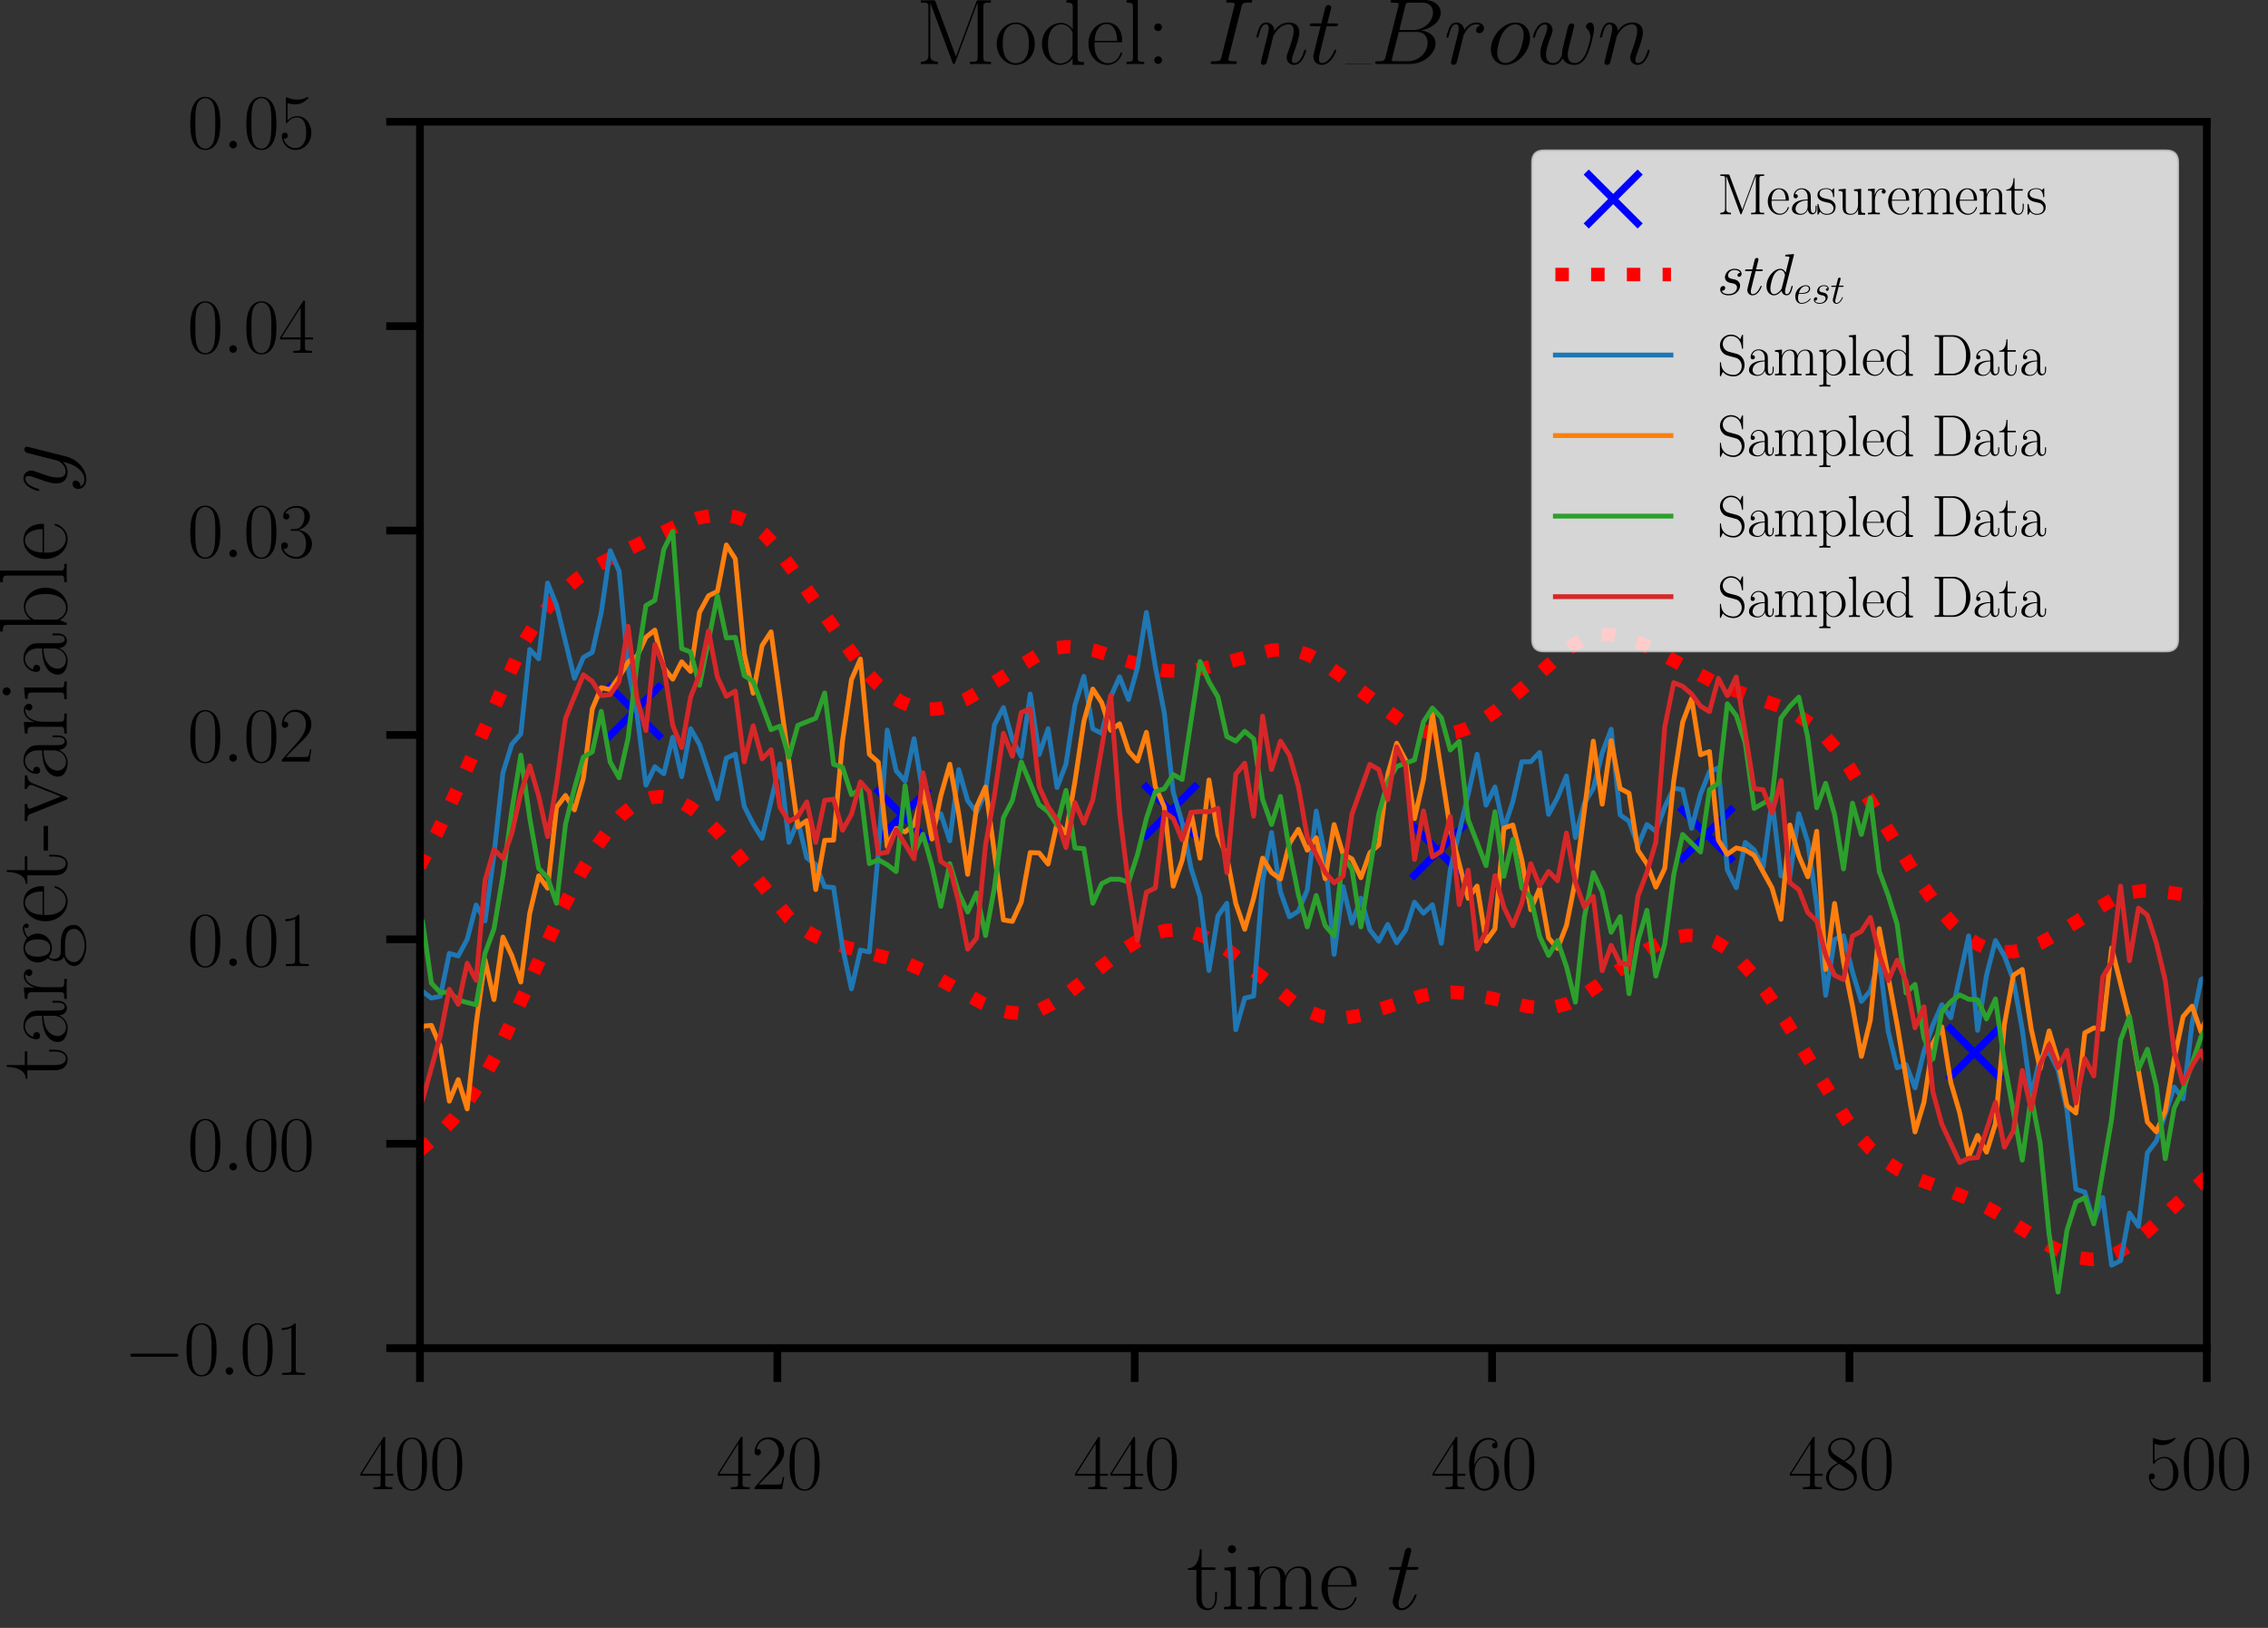 <?xml version="1.0" encoding="utf-8" standalone="no"?>
<!DOCTYPE svg PUBLIC "-//W3C//DTD SVG 1.1//EN"
  "http://www.w3.org/Graphics/SVG/1.1/DTD/svg11.dtd">
<svg xmlns:xlink="http://www.w3.org/1999/xlink" width="235.436pt" height="169.028pt" viewBox="0 0 235.436 169.028" xmlns="http://www.w3.org/2000/svg" version="1.1">
 <rect x="0" y="0" width="235.436" height="169.028" fill="#333333" stroke="none"/>
 <defs>
  <style type="text/css">*{stroke-linejoin: round; stroke-linecap: butt}</style>
 </defs>
 <g id="figure_1">
  <g id="patch_1">
   <path d="M 0 169.028 
L 235.436 169.028 
L 235.436 0 
L 0 0 
L 0 169.028 
z
" style="fill: none"/>
  </g>
  <g id="axes_1">
   <g id="patch_2">
    <path d="M 43.597 139.988 
L 229.085 139.988 
L 229.085 12.642 
L 43.597 12.642 
L 43.597 139.988 
z
" style="fill: none"/>
   </g>
   <g id="PathCollection_1">
    <defs>
     <path id="mbe4edbe832" d="M -2.8 2.8 
L 2.8 -2.8 
M -2.8 -2.8 
L 2.8 2.8 
" style="stroke: #0000ff; stroke-width: 0.75"/>
    </defs>
    <g clip-path="url(#p2c220ac051)">
     <use xlink:href="#mbe4edbe832" x="-1" y="104.566" style="fill: #0000ff; stroke: #0000ff; stroke-width: 0.75"/>
     <use xlink:href="#mbe4edbe832" x="10.209" y="104.485" style="fill: #0000ff; stroke: #0000ff; stroke-width: 0.75"/>
     <use xlink:href="#mbe4edbe832" x="38.032" y="106.341" style="fill: #0000ff; stroke: #0000ff; stroke-width: 0.75"/>
     <use xlink:href="#mbe4edbe832" x="65.856" y="73.857" style="fill: #0000ff; stroke: #0000ff; stroke-width: 0.75"/>
     <use xlink:href="#mbe4edbe832" x="93.679" y="84.661" style="fill: #0000ff; stroke: #0000ff; stroke-width: 0.75"/>
     <use xlink:href="#mbe4edbe832" x="121.502" y="84.227" style="fill: #0000ff; stroke: #0000ff; stroke-width: 0.75"/>
     <use xlink:href="#mbe4edbe832" x="149.325" y="88.379" style="fill: #0000ff; stroke: #0000ff; stroke-width: 0.75"/>
     <use xlink:href="#mbe4edbe832" x="177.148" y="86.625" style="fill: #0000ff; stroke: #0000ff; stroke-width: 0.75"/>
     <use xlink:href="#mbe4edbe832" x="204.971" y="109.318" style="fill: #0000ff; stroke: #0000ff; stroke-width: 0.75"/>
     <use xlink:href="#mbe4edbe832" x="232.795" y="106.803" style="fill: #0000ff; stroke: #0000ff; stroke-width: 0.75"/>
     <use xlink:href="#mbe4edbe832" x="260.618" y="106.894" style="fill: #0000ff; stroke: #0000ff; stroke-width: 0.75"/>
     <use xlink:href="#mbe4edbe832" x="288.441" y="104.829" style="fill: #0000ff; stroke: #0000ff; stroke-width: 0.75"/>
     <use xlink:href="#mbe4edbe832" x="316.264" y="40.329" style="fill: #0000ff; stroke: #0000ff; stroke-width: 0.75"/>
     <use xlink:href="#mbe4edbe832" x="344.087" y="50.01" style="fill: #0000ff; stroke: #0000ff; stroke-width: 0.75"/>
     <use xlink:href="#mbe4edbe832" x="371.91" y="104.654" style="fill: #0000ff; stroke: #0000ff; stroke-width: 0.75"/>
     <use xlink:href="#mbe4edbe832" x="399.734" y="100.99" style="fill: #0000ff; stroke: #0000ff; stroke-width: 0.75"/>
     <use xlink:href="#mbe4edbe832" x="427.557" y="99.389" style="fill: #0000ff; stroke: #0000ff; stroke-width: 0.75"/>
     <use xlink:href="#mbe4edbe832" x="455.38" y="106.579" style="fill: #0000ff; stroke: #0000ff; stroke-width: 0.75"/>
     <use xlink:href="#mbe4edbe832" x="483.203" y="108.662" style="fill: #0000ff; stroke: #0000ff; stroke-width: 0.75"/>
     <use xlink:href="#mbe4edbe832" x="511.026" y="110.947" style="fill: #0000ff; stroke: #0000ff; stroke-width: 0.75"/>
     <use xlink:href="#mbe4edbe832" x="538.849" y="100.902" style="fill: #0000ff; stroke: #0000ff; stroke-width: 0.75"/>
     <use xlink:href="#mbe4edbe832" x="566.673" y="48.051" style="fill: #0000ff; stroke: #0000ff; stroke-width: 0.75"/>
     <use xlink:href="#mbe4edbe832" x="594.496" y="37.034" style="fill: #0000ff; stroke: #0000ff; stroke-width: 0.75"/>
     <use xlink:href="#mbe4edbe832" x="622.319" y="105.189" style="fill: #0000ff; stroke: #0000ff; stroke-width: 0.75"/>
     <use xlink:href="#mbe4edbe832" x="650.142" y="110.154" style="fill: #0000ff; stroke: #0000ff; stroke-width: 0.75"/>
     <use xlink:href="#mbe4edbe832" x="677.965" y="110.969" style="fill: #0000ff; stroke: #0000ff; stroke-width: 0.75"/>
     <use xlink:href="#mbe4edbe832" x="705.788" y="111.228" style="fill: #0000ff; stroke: #0000ff; stroke-width: 0.75"/>
     <use xlink:href="#mbe4edbe832" x="733.612" y="110.052" style="fill: #0000ff; stroke: #0000ff; stroke-width: 0.75"/>
     <use xlink:href="#mbe4edbe832" x="761.435" y="38.983" style="fill: #0000ff; stroke: #0000ff; stroke-width: 0.75"/>
     <use xlink:href="#mbe4edbe832" x="789.258" y="-0.118" style="fill: #0000ff; stroke: #0000ff; stroke-width: 0.75"/>
     <use xlink:href="#mbe4edbe832" x="817.081" y="3.119" style="fill: #0000ff; stroke: #0000ff; stroke-width: 0.75"/>
     <use xlink:href="#mbe4edbe832" x="825.981" y="-1" style="fill: #0000ff; stroke: #0000ff; stroke-width: 0.75"/>
     <use xlink:href="#mbe4edbe832" x="852.519" y="-1" style="fill: #0000ff; stroke: #0000ff; stroke-width: 0.75"/>
     <use xlink:href="#mbe4edbe832" x="872.727" y="22.244" style="fill: #0000ff; stroke: #0000ff; stroke-width: 0.75"/>
     <use xlink:href="#mbe4edbe832" x="900.551" y="22.402" style="fill: #0000ff; stroke: #0000ff; stroke-width: 0.75"/>
     <use xlink:href="#mbe4edbe832" x="928.374" y="22.685" style="fill: #0000ff; stroke: #0000ff; stroke-width: 0.75"/>
     <use xlink:href="#mbe4edbe832" x="956.197" y="19.337" style="fill: #0000ff; stroke: #0000ff; stroke-width: 0.75"/>
     <use xlink:href="#mbe4edbe832" x="984.02" y="74.939" style="fill: #0000ff; stroke: #0000ff; stroke-width: 0.75"/>
     <use xlink:href="#mbe4edbe832" x="1011.843" y="102.02" style="fill: #0000ff; stroke: #0000ff; stroke-width: 0.75"/>
     <use xlink:href="#mbe4edbe832" x="1039.666" y="103.938" style="fill: #0000ff; stroke: #0000ff; stroke-width: 0.75"/>
     <use xlink:href="#mbe4edbe832" x="1067.49" y="103.555" style="fill: #0000ff; stroke: #0000ff; stroke-width: 0.75"/>
     <use xlink:href="#mbe4edbe832" x="1095.313" y="104.858" style="fill: #0000ff; stroke: #0000ff; stroke-width: 0.75"/>
     <use xlink:href="#mbe4edbe832" x="1123.136" y="107.369" style="fill: #0000ff; stroke: #0000ff; stroke-width: 0.75"/>
     <use xlink:href="#mbe4edbe832" x="1150.959" y="109.137" style="fill: #0000ff; stroke: #0000ff; stroke-width: 0.75"/>
     <use xlink:href="#mbe4edbe832" x="1178.782" y="63.037" style="fill: #0000ff; stroke: #0000ff; stroke-width: 0.75"/>
     <use xlink:href="#mbe4edbe832" x="1206.605" y="39.024" style="fill: #0000ff; stroke: #0000ff; stroke-width: 0.75"/>
     <use xlink:href="#mbe4edbe832" x="1234.429" y="43.939" style="fill: #0000ff; stroke: #0000ff; stroke-width: 0.75"/>
     <use xlink:href="#mbe4edbe832" x="1262.252" y="101.639" style="fill: #0000ff; stroke: #0000ff; stroke-width: 0.75"/>
     <use xlink:href="#mbe4edbe832" x="1290.075" y="110.46" style="fill: #0000ff; stroke: #0000ff; stroke-width: 0.75"/>
     <use xlink:href="#mbe4edbe832" x="1317.898" y="106.96" style="fill: #0000ff; stroke: #0000ff; stroke-width: 0.75"/>
     <use xlink:href="#mbe4edbe832" x="1345.721" y="104.308" style="fill: #0000ff; stroke: #0000ff; stroke-width: 0.75"/>
     <use xlink:href="#mbe4edbe832" x="1373.544" y="62.752" style="fill: #0000ff; stroke: #0000ff; stroke-width: 0.75"/>
     <use xlink:href="#mbe4edbe832" x="1401.368" y="50.73" style="fill: #0000ff; stroke: #0000ff; stroke-width: 0.75"/>
     <use xlink:href="#mbe4edbe832" x="1429.191" y="65.258" style="fill: #0000ff; stroke: #0000ff; stroke-width: 0.75"/>
     <use xlink:href="#mbe4edbe832" x="1457.014" y="63.582" style="fill: #0000ff; stroke: #0000ff; stroke-width: 0.75"/>
     <use xlink:href="#mbe4edbe832" x="1484.837" y="98.58" style="fill: #0000ff; stroke: #0000ff; stroke-width: 0.75"/>
     <use xlink:href="#mbe4edbe832" x="1512.66" y="99.138" style="fill: #0000ff; stroke: #0000ff; stroke-width: 0.75"/>
     <use xlink:href="#mbe4edbe832" x="1540.483" y="99.059" style="fill: #0000ff; stroke: #0000ff; stroke-width: 0.75"/>
     <use xlink:href="#mbe4edbe832" x="1568.307" y="99.682" style="fill: #0000ff; stroke: #0000ff; stroke-width: 0.75"/>
     <use xlink:href="#mbe4edbe832" x="1596.13" y="100.37" style="fill: #0000ff; stroke: #0000ff; stroke-width: 0.75"/>
     <use xlink:href="#mbe4edbe832" x="1623.953" y="100.031" style="fill: #0000ff; stroke: #0000ff; stroke-width: 0.75"/>
     <use xlink:href="#mbe4edbe832" x="1651.776" y="103.579" style="fill: #0000ff; stroke: #0000ff; stroke-width: 0.75"/>
     <use xlink:href="#mbe4edbe832" x="1679.599" y="103.968" style="fill: #0000ff; stroke: #0000ff; stroke-width: 0.75"/>
     <use xlink:href="#mbe4edbe832" x="1707.422" y="103.935" style="fill: #0000ff; stroke: #0000ff; stroke-width: 0.75"/>
     <use xlink:href="#mbe4edbe832" x="1735.246" y="104.193" style="fill: #0000ff; stroke: #0000ff; stroke-width: 0.75"/>
     <use xlink:href="#mbe4edbe832" x="1763.069" y="104.016" style="fill: #0000ff; stroke: #0000ff; stroke-width: 0.75"/>
     <use xlink:href="#mbe4edbe832" x="1790.892" y="106.945" style="fill: #0000ff; stroke: #0000ff; stroke-width: 0.75"/>
     <use xlink:href="#mbe4edbe832" x="1818.715" y="111.043" style="fill: #0000ff; stroke: #0000ff; stroke-width: 0.75"/>
     <use xlink:href="#mbe4edbe832" x="1846.538" y="110.943" style="fill: #0000ff; stroke: #0000ff; stroke-width: 0.75"/>
     <use xlink:href="#mbe4edbe832" x="1874.361" y="109.708" style="fill: #0000ff; stroke: #0000ff; stroke-width: 0.75"/>
     <use xlink:href="#mbe4edbe832" x="1902.185" y="109.703" style="fill: #0000ff; stroke: #0000ff; stroke-width: 0.75"/>
     <use xlink:href="#mbe4edbe832" x="1930.008" y="109.931" style="fill: #0000ff; stroke: #0000ff; stroke-width: 0.75"/>
    </g>
   </g>
   <g id="matplotlib.axis_1">
    <g id="xtick_1">
     <g id="line2d_1">
      <defs>
       <path id="m5863b8f995" d="M 0 0 
L 0 3.5 
" style="stroke: #000000; stroke-width: 0.8"/>
      </defs>
      <g>
       <use xlink:href="#m5863b8f995" x="43.597" y="139.988" style="stroke: #000000; stroke-width: 0.8"/>
      </g>
     </g>
     <g id="text_1">
      <!-- $\mathdefault{400}$ -->
      <g transform="translate(37.246 154.623) scale(0.08 -0.08)">
       <defs>
        <path id="CMR17-34" d="M 2150 4122 
C 2150 4256 2144 4256 2029 4256 
L 128 1254 
L 128 1088 
L 1779 1088 
L 1779 457 
C 1779 224 1766 160 1318 160 
L 1197 160 
L 1197 0 
C 1402 0 1747 0 1965 0 
C 2182 0 2528 0 2733 0 
L 2733 160 
L 2611 160 
C 2163 160 2150 224 2150 457 
L 2150 1088 
L 2803 1088 
L 2803 1254 
L 2150 1254 
L 2150 4122 
z
M 1798 3703 
L 1798 1254 
L 256 1254 
L 1798 3703 
z
" transform="scale(0.016)"/>
        <path id="CMR17-30" d="M 2688 2025 
C 2688 2416 2682 3080 2413 3591 
C 2176 4039 1798 4198 1466 4198 
C 1158 4198 768 4058 525 3597 
C 269 3118 243 2524 243 2025 
C 243 1661 250 1106 448 619 
C 723 -39 1216 -128 1466 -128 
C 1760 -128 2208 -7 2470 600 
C 2662 1042 2688 1559 2688 2025 
z
M 1466 -26 
C 1056 -26 813 325 723 812 
C 653 1188 653 1738 653 2096 
C 653 2588 653 2997 736 3387 
C 858 3929 1216 4096 1466 4096 
C 1728 4096 2067 3923 2189 3400 
C 2272 3036 2278 2607 2278 2096 
C 2278 1680 2278 1169 2202 792 
C 2067 95 1690 -26 1466 -26 
z
" transform="scale(0.016)"/>
       </defs>
       <use xlink:href="#CMR17-34" transform="scale(0.996)"/>
       <use xlink:href="#CMR17-30" transform="translate(45.69 0) scale(0.996)"/>
       <use xlink:href="#CMR17-30" transform="translate(91.381 0) scale(0.996)"/>
      </g>
     </g>
    </g>
    <g id="xtick_2">
     <g id="line2d_2">
      <g>
       <use xlink:href="#m5863b8f995" x="80.695" y="139.988" style="stroke: #000000; stroke-width: 0.8"/>
      </g>
     </g>
     <g id="text_2">
      <!-- $\mathdefault{420}$ -->
      <g transform="translate(74.343 154.623) scale(0.08 -0.08)">
       <defs>
        <path id="CMR17-32" d="M 2669 989 
L 2554 989 
C 2490 536 2438 459 2413 420 
C 2381 369 1920 369 1830 369 
L 602 369 
C 832 619 1280 1072 1824 1597 
C 2214 1967 2669 2402 2669 3035 
C 2669 3790 2067 4224 1395 4224 
C 691 4224 262 3604 262 3030 
C 262 2780 448 2748 525 2748 
C 589 2748 781 2787 781 3010 
C 781 3207 614 3264 525 3264 
C 486 3264 448 3258 422 3245 
C 544 3790 915 4058 1306 4058 
C 1862 4058 2227 3617 2227 3035 
C 2227 2479 1901 2000 1536 1584 
L 262 146 
L 262 0 
L 2515 0 
L 2669 989 
z
" transform="scale(0.016)"/>
       </defs>
       <use xlink:href="#CMR17-34" transform="scale(0.996)"/>
       <use xlink:href="#CMR17-32" transform="translate(45.69 0) scale(0.996)"/>
       <use xlink:href="#CMR17-30" transform="translate(91.381 0) scale(0.996)"/>
      </g>
     </g>
    </g>
    <g id="xtick_3">
     <g id="line2d_3">
      <g>
       <use xlink:href="#m5863b8f995" x="117.792" y="139.988" style="stroke: #000000; stroke-width: 0.8"/>
      </g>
     </g>
     <g id="text_3">
      <!-- $\mathdefault{440}$ -->
      <g transform="translate(111.441 154.623) scale(0.08 -0.08)">
       <use xlink:href="#CMR17-34" transform="scale(0.996)"/>
       <use xlink:href="#CMR17-34" transform="translate(45.69 0) scale(0.996)"/>
       <use xlink:href="#CMR17-30" transform="translate(91.381 0) scale(0.996)"/>
      </g>
     </g>
    </g>
    <g id="xtick_4">
     <g id="line2d_4">
      <g>
       <use xlink:href="#m5863b8f995" x="154.89" y="139.988" style="stroke: #000000; stroke-width: 0.8"/>
      </g>
     </g>
     <g id="text_4">
      <!-- $\mathdefault{460}$ -->
      <g transform="translate(148.538 154.623) scale(0.08 -0.08)">
       <defs>
        <path id="CMR17-36" d="M 678 2176 
C 678 3690 1395 4032 1811 4032 
C 1946 4032 2272 4009 2400 3776 
C 2298 3776 2106 3776 2106 3553 
C 2106 3381 2246 3323 2336 3323 
C 2394 3323 2566 3348 2566 3560 
C 2566 3954 2246 4179 1805 4179 
C 1043 4179 243 3390 243 1984 
C 243 253 966 -128 1478 -128 
C 2099 -128 2688 427 2688 1283 
C 2688 2081 2170 2662 1517 2662 
C 1126 2662 838 2407 678 1960 
L 678 2176 
z
M 1478 25 
C 691 25 691 1200 691 1436 
C 691 1896 909 2560 1504 2560 
C 1613 2560 1926 2560 2138 2120 
C 2253 1870 2253 1609 2253 1289 
C 2253 944 2253 690 2118 434 
C 1978 171 1773 25 1478 25 
z
" transform="scale(0.016)"/>
       </defs>
       <use xlink:href="#CMR17-34" transform="scale(0.996)"/>
       <use xlink:href="#CMR17-36" transform="translate(45.69 0) scale(0.996)"/>
       <use xlink:href="#CMR17-30" transform="translate(91.381 0) scale(0.996)"/>
      </g>
     </g>
    </g>
    <g id="xtick_5">
     <g id="line2d_5">
      <g>
       <use xlink:href="#m5863b8f995" x="191.987" y="139.988" style="stroke: #000000; stroke-width: 0.8"/>
      </g>
     </g>
     <g id="text_5">
      <!-- $\mathdefault{480}$ -->
      <g transform="translate(185.636 154.623) scale(0.08 -0.08)">
       <defs>
        <path id="CMR17-38" d="M 1741 2264 
C 2144 2467 2554 2773 2554 3263 
C 2554 3841 1990 4179 1472 4179 
C 890 4179 378 3759 378 3180 
C 378 3021 416 2747 666 2505 
C 730 2442 998 2251 1171 2130 
C 883 1983 211 1634 211 934 
C 211 279 838 -128 1459 -128 
C 2144 -128 2720 362 2720 1010 
C 2720 1590 2330 1857 2074 2029 
L 1741 2264 
z
M 902 2822 
C 851 2854 595 3051 595 3351 
C 595 3739 998 4032 1459 4032 
C 1965 4032 2336 3676 2336 3262 
C 2336 2669 1670 2331 1638 2331 
C 1632 2331 1626 2331 1574 2370 
L 902 2822 
z
M 2080 1519 
C 2176 1449 2483 1240 2483 851 
C 2483 381 2010 25 1472 25 
C 890 25 448 438 448 940 
C 448 1443 838 1862 1280 2060 
L 2080 1519 
z
" transform="scale(0.016)"/>
       </defs>
       <use xlink:href="#CMR17-34" transform="scale(0.996)"/>
       <use xlink:href="#CMR17-38" transform="translate(45.69 0) scale(0.996)"/>
       <use xlink:href="#CMR17-30" transform="translate(91.381 0) scale(0.996)"/>
      </g>
     </g>
    </g>
    <g id="xtick_6">
     <g id="line2d_6">
      <g>
       <use xlink:href="#m5863b8f995" x="229.085" y="139.988" style="stroke: #000000; stroke-width: 0.8"/>
      </g>
     </g>
     <g id="text_6">
      <!-- $\mathdefault{500}$ -->
      <g transform="translate(222.734 154.623) scale(0.08 -0.08)">
       <defs>
        <path id="CMR17-35" d="M 730 3692 
C 794 3666 1056 3584 1325 3584 
C 1920 3584 2246 3911 2432 4100 
C 2432 4157 2432 4192 2394 4192 
C 2387 4192 2374 4192 2323 4163 
C 2099 4058 1837 3973 1517 3973 
C 1325 3973 1037 3999 723 4139 
C 653 4171 640 4171 634 4171 
C 602 4171 595 4164 595 4037 
L 595 2203 
C 595 2089 595 2057 659 2057 
C 691 2057 704 2070 736 2114 
C 941 2401 1222 2522 1542 2522 
C 1766 2522 2246 2382 2246 1289 
C 2246 1085 2246 715 2054 421 
C 1894 159 1645 25 1370 25 
C 947 25 518 320 403 814 
C 429 807 480 795 506 795 
C 589 795 749 840 749 1038 
C 749 1210 627 1280 506 1280 
C 358 1280 262 1190 262 1011 
C 262 454 704 -128 1382 -128 
C 2042 -128 2669 440 2669 1264 
C 2669 2030 2170 2624 1549 2624 
C 1222 2624 947 2503 730 2274 
L 730 3692 
z
" transform="scale(0.016)"/>
       </defs>
       <use xlink:href="#CMR17-35" transform="scale(0.996)"/>
       <use xlink:href="#CMR17-30" transform="translate(45.69 0) scale(0.996)"/>
       <use xlink:href="#CMR17-30" transform="translate(91.381 0) scale(0.996)"/>
      </g>
     </g>
    </g>
    <g id="text_7">
     <!-- time $t$ -->
     <g transform="translate(123.196 167.091) scale(0.1 -0.1)">
      <defs>
       <path id="CMR17-74" d="M 966 2560 
L 1862 2560 
L 1862 2725 
L 966 2725 
L 966 3904 
L 851 3904 
C 838 3245 614 2668 70 2668 
L 70 2560 
L 627 2560 
L 627 771 
C 627 650 627 -64 1370 -64 
C 1747 -64 1965 306 1965 777 
L 1965 1140 
L 1850 1140 
L 1850 783 
C 1850 344 1677 51 1408 51 
C 1222 51 966 178 966 758 
L 966 2560 
z
" transform="scale(0.016)"/>
       <path id="CMR17-69" d="M 992 3909 
C 992 4049 877 4170 730 4170 
C 589 4170 467 4056 467 3909 
C 467 3769 582 3648 730 3648 
C 870 3648 992 3763 992 3909 
z
M 243 2706 
L 243 2541 
C 602 2541 653 2502 653 2197 
L 653 427 
C 653 184 627 153 218 153 
L 218 -13 
C 371 0 646 0 806 0 
C 960 0 1222 0 1370 -13 
L 1370 153 
C 992 153 979 191 979 420 
L 979 2776 
L 243 2706 
z
" transform="scale(0.016)"/>
       <path id="CMR17-6d" d="M 4326 1933 
C 4326 2252 4269 2790 3507 2790 
C 3072 2790 2771 2496 2656 2151 
L 2650 2151 
C 2573 2676 2195 2790 1837 2790 
C 1331 2790 1069 2400 973 2144 
L 966 2144 
L 966 2790 
L 211 2720 
L 211 2554 
C 589 2554 646 2515 646 2208 
L 646 428 
C 646 184 621 153 211 153 
L 211 -13 
C 365 0 646 0 813 0 
C 979 0 1267 0 1421 -13 
L 1421 153 
C 1011 153 986 178 986 428 
L 986 1658 
C 986 2247 1344 2688 1792 2688 
C 2266 2688 2317 2266 2317 1958 
L 2317 428 
C 2317 184 2291 153 1882 153 
L 1882 -13 
C 2035 0 2317 0 2483 0 
C 2650 0 2938 0 3091 -13 
L 3091 153 
C 2682 153 2656 178 2656 428 
L 2656 1658 
C 2656 2247 3014 2688 3462 2688 
C 3936 2688 3987 2266 3987 1958 
L 3987 428 
C 3987 184 3962 153 3552 153 
L 3552 -13 
C 3706 0 3987 0 4154 0 
C 4320 0 4608 0 4762 -13 
L 4762 153 
C 4352 153 4326 178 4326 428 
L 4326 1933 
z
" transform="scale(0.016)"/>
       <path id="CMR17-65" d="M 2438 1472 
C 2464 1498 2464 1511 2464 1576 
C 2464 2238 2118 2816 1389 2816 
C 710 2816 173 2169 173 1383 
C 173 551 781 -64 1459 -64 
C 2176 -64 2458 607 2458 740 
C 2458 784 2419 784 2406 784 
C 2362 784 2355 771 2330 696 
C 2189 265 1837 51 1504 51 
C 1229 51 954 203 781 480 
C 582 803 582 1176 582 1472 
L 2438 1472 
z
M 589 1568 
C 634 2505 1126 2714 1382 2714 
C 1818 2714 2112 2297 2118 1568 
L 589 1568 
z
" transform="scale(0.016)"/>
       <path id="CMMI12-74" d="M 1286 2566 
L 1875 2566 
C 1997 2566 2061 2566 2061 2681 
C 2061 2752 2022 2752 1894 2752 
L 1331 2752 
L 1568 3692 
C 1594 3781 1594 3794 1594 3840 
C 1594 3943 1510 4000 1427 4000 
C 1376 4000 1229 3981 1178 3775 
L 928 2752 
L 326 2752 
C 198 2752 141 2752 141 2630 
C 141 2566 186 2566 307 2566 
L 877 2566 
L 454 881 
C 403 658 384 594 384 511 
C 384 211 595 -64 954 -64 
C 1600 -64 1946 868 1946 912 
C 1946 951 1920 970 1882 970 
C 1869 970 1843 970 1830 944 
C 1824 938 1818 931 1773 829 
C 1638 511 1344 64 973 64 
C 781 64 768 224 768 364 
C 768 370 768 492 787 568 
L 1286 2566 
z
" transform="scale(0.016)"/>
      </defs>
      <use xlink:href="#CMR17-74" transform="scale(0.996)"/>
      <use xlink:href="#CMR17-69" transform="translate(35.281 0) scale(0.996)"/>
      <use xlink:href="#CMR17-6d" transform="translate(60.152 0) scale(0.996)"/>
      <use xlink:href="#CMR17-65" transform="translate(137.071 0) scale(0.996)"/>
      <use xlink:href="#CMMI12-74" transform="translate(207.633 0) scale(0.996)"/>
     </g>
    </g>
   </g>
   <g id="matplotlib.axis_2">
    <g id="ytick_1">
     <g id="line2d_7">
      <defs>
       <path id="m6e71d14e08" d="M 0 0 
L -3.5 0 
" style="stroke: #000000; stroke-width: 0.8"/>
      </defs>
      <g>
       <use xlink:href="#m6e71d14e08" x="43.597" y="139.988" style="stroke: #000000; stroke-width: 0.8"/>
      </g>
     </g>
     <g id="text_8">
      <!-- $\mathdefault{−0.01}$ -->
      <g transform="translate(12.856 142.756) scale(0.08 -0.08)">
       <defs>
        <path id="CMSY10-0" d="M 4218 1472 
C 4326 1472 4442 1472 4442 1600 
C 4442 1728 4326 1728 4218 1728 
L 755 1728 
C 646 1728 531 1728 531 1600 
C 531 1472 646 1472 755 1472 
L 4218 1472 
z
" transform="scale(0.016)"/>
        <path id="CMMI12-3a" d="M 1178 307 
C 1178 492 1024 619 870 619 
C 685 619 557 466 557 313 
C 557 128 710 0 864 0 
C 1050 0 1178 153 1178 307 
z
" transform="scale(0.016)"/>
        <path id="CMR17-31" d="M 1702 4058 
C 1702 4192 1696 4192 1606 4192 
C 1357 3916 979 3827 621 3827 
C 602 3827 570 3827 563 3808 
C 557 3795 557 3782 557 3648 
C 755 3648 1088 3686 1344 3839 
L 1344 461 
C 1344 236 1331 160 781 160 
L 589 160 
L 589 0 
C 896 0 1216 0 1523 0 
C 1830 0 2150 0 2458 0 
L 2458 160 
L 2266 160 
C 1715 160 1702 230 1702 458 
L 1702 4058 
z
" transform="scale(0.016)"/>
       </defs>
       <use xlink:href="#CMSY10-0" transform="scale(0.996)"/>
       <use xlink:href="#CMR17-30" transform="translate(77.487 0) scale(0.996)"/>
       <use xlink:href="#CMMI12-3a" transform="translate(123.178 0) scale(0.996)"/>
       <use xlink:href="#CMR17-30" transform="translate(150.275 0) scale(0.996)"/>
       <use xlink:href="#CMR17-31" transform="translate(195.966 0) scale(0.996)"/>
      </g>
     </g>
    </g>
    <g id="ytick_2">
     <g id="line2d_8">
      <g>
       <use xlink:href="#m6e71d14e08" x="43.597" y="118.764" style="stroke: #000000; stroke-width: 0.8"/>
      </g>
     </g>
     <g id="text_9">
      <!-- $\mathdefault{0.00}$ -->
      <g transform="translate(19.442 121.531) scale(0.08 -0.08)">
       <use xlink:href="#CMR17-30" transform="scale(0.996)"/>
       <use xlink:href="#CMMI12-3a" transform="translate(45.69 0) scale(0.996)"/>
       <use xlink:href="#CMR17-30" transform="translate(72.788 0) scale(0.996)"/>
       <use xlink:href="#CMR17-30" transform="translate(118.478 0) scale(0.996)"/>
      </g>
     </g>
    </g>
    <g id="ytick_3">
     <g id="line2d_9">
      <g>
       <use xlink:href="#m6e71d14e08" x="43.597" y="97.539" style="stroke: #000000; stroke-width: 0.8"/>
      </g>
     </g>
     <g id="text_10">
      <!-- $\mathdefault{0.01}$ -->
      <g transform="translate(19.442 100.307) scale(0.08 -0.08)">
       <use xlink:href="#CMR17-30" transform="scale(0.996)"/>
       <use xlink:href="#CMMI12-3a" transform="translate(45.69 0) scale(0.996)"/>
       <use xlink:href="#CMR17-30" transform="translate(72.788 0) scale(0.996)"/>
       <use xlink:href="#CMR17-31" transform="translate(118.478 0) scale(0.996)"/>
      </g>
     </g>
    </g>
    <g id="ytick_4">
     <g id="line2d_10">
      <g>
       <use xlink:href="#m6e71d14e08" x="43.597" y="76.315" style="stroke: #000000; stroke-width: 0.8"/>
      </g>
     </g>
     <g id="text_11">
      <!-- $\mathdefault{0.02}$ -->
      <g transform="translate(19.442 79.082) scale(0.08 -0.08)">
       <use xlink:href="#CMR17-30" transform="scale(0.996)"/>
       <use xlink:href="#CMMI12-3a" transform="translate(45.69 0) scale(0.996)"/>
       <use xlink:href="#CMR17-30" transform="translate(72.788 0) scale(0.996)"/>
       <use xlink:href="#CMR17-32" transform="translate(118.478 0) scale(0.996)"/>
      </g>
     </g>
    </g>
    <g id="ytick_5">
     <g id="line2d_11">
      <g>
       <use xlink:href="#m6e71d14e08" x="43.597" y="55.091" style="stroke: #000000; stroke-width: 0.8"/>
      </g>
     </g>
     <g id="text_12">
      <!-- $\mathdefault{0.03}$ -->
      <g transform="translate(19.442 57.858) scale(0.08 -0.08)">
       <defs>
        <path id="CMR17-33" d="M 1414 2157 
C 1984 2157 2234 1662 2234 1090 
C 2234 320 1824 25 1453 25 
C 1114 25 563 194 390 693 
C 422 680 454 680 486 680 
C 640 680 755 782 755 948 
C 755 1133 614 1216 486 1216 
C 378 1216 211 1165 211 926 
C 211 335 787 -128 1466 -128 
C 2176 -128 2720 430 2720 1085 
C 2720 1707 2208 2157 1600 2227 
C 2086 2328 2554 2756 2554 3329 
C 2554 3820 2048 4179 1472 4179 
C 890 4179 378 3829 378 3329 
C 378 3110 544 3072 627 3072 
C 762 3072 877 3155 877 3321 
C 877 3486 762 3569 627 3569 
C 602 3569 570 3569 544 3557 
C 730 3959 1235 4032 1459 4032 
C 1683 4032 2106 3925 2106 3320 
C 2106 3143 2080 2828 1862 2550 
C 1670 2304 1453 2304 1242 2284 
C 1210 2284 1062 2269 1037 2269 
C 992 2263 966 2257 966 2208 
C 966 2163 973 2157 1101 2157 
L 1414 2157 
z
" transform="scale(0.016)"/>
       </defs>
       <use xlink:href="#CMR17-30" transform="scale(0.996)"/>
       <use xlink:href="#CMMI12-3a" transform="translate(45.69 0) scale(0.996)"/>
       <use xlink:href="#CMR17-30" transform="translate(72.788 0) scale(0.996)"/>
       <use xlink:href="#CMR17-33" transform="translate(118.478 0) scale(0.996)"/>
      </g>
     </g>
    </g>
    <g id="ytick_6">
     <g id="line2d_12">
      <g>
       <use xlink:href="#m6e71d14e08" x="43.597" y="33.866" style="stroke: #000000; stroke-width: 0.8"/>
      </g>
     </g>
     <g id="text_13">
      <!-- $\mathdefault{0.04}$ -->
      <g transform="translate(19.442 36.634) scale(0.08 -0.08)">
       <use xlink:href="#CMR17-30" transform="scale(0.996)"/>
       <use xlink:href="#CMMI12-3a" transform="translate(45.69 0) scale(0.996)"/>
       <use xlink:href="#CMR17-30" transform="translate(72.788 0) scale(0.996)"/>
       <use xlink:href="#CMR17-34" transform="translate(118.478 0) scale(0.996)"/>
      </g>
     </g>
    </g>
    <g id="ytick_7">
     <g id="line2d_13">
      <g>
       <use xlink:href="#m6e71d14e08" x="43.597" y="12.642" style="stroke: #000000; stroke-width: 0.8"/>
      </g>
     </g>
     <g id="text_14">
      <!-- $\mathdefault{0.05}$ -->
      <g transform="translate(19.442 15.409) scale(0.08 -0.08)">
       <use xlink:href="#CMR17-30" transform="scale(0.996)"/>
       <use xlink:href="#CMMI12-3a" transform="translate(45.69 0) scale(0.996)"/>
       <use xlink:href="#CMR17-30" transform="translate(72.788 0) scale(0.996)"/>
       <use xlink:href="#CMR17-35" transform="translate(118.478 0) scale(0.996)"/>
      </g>
     </g>
    </g>
    <g id="text_15">
     <!-- target-variable $y$ -->
     <g transform="translate(6.918 112.132) rotate(-90) scale(0.1 -0.1)">
      <defs>
       <path id="CMR17-61" d="M 2304 1653 
C 2304 2072 2304 2294 2035 2543 
C 1798 2752 1523 2816 1306 2816 
C 800 2816 435 2407 435 1971 
C 435 1728 627 1728 666 1728 
C 749 1728 896 1778 896 1954 
C 896 2112 774 2181 666 2181 
C 640 2181 608 2174 589 2168 
C 723 2592 1069 2714 1293 2714 
C 1613 2714 1965 2429 1965 1885 
L 1965 1600 
C 1587 1600 1133 1549 774 1357 
C 371 1133 256 813 256 570 
C 256 77 832 -64 1171 -64 
C 1523 -64 1850 139 1990 511 
C 2003 233 2182 -18 2464 -18 
C 2598 -18 2938 70 2938 567 
L 2938 920 
L 2822 920 
L 2822 562 
C 2822 178 2650 128 2566 128 
C 2304 128 2304 458 2304 738 
L 2304 1653 
z
M 1965 870 
C 1965 317 1568 38 1216 38 
C 896 38 646 275 646 570 
C 646 761 730 1100 1101 1305 
C 1408 1478 1760 1504 1965 1504 
L 1965 870 
z
" transform="scale(0.016)"/>
       <path id="CMR17-72" d="M 960 1497 
C 960 2112 1222 2688 1702 2688 
C 1747 2688 1792 2682 1837 2662 
C 1837 2662 1696 2617 1696 2452 
C 1696 2298 1818 2234 1914 2234 
C 1990 2234 2131 2279 2131 2458 
C 2131 2663 1926 2790 1709 2790 
C 1222 2790 1011 2317 947 2093 
L 941 2093 
L 941 2790 
L 198 2720 
L 198 2554 
C 576 2554 634 2515 634 2208 
L 634 428 
C 634 184 608 153 198 153 
L 198 -13 
C 352 0 646 0 813 0 
C 998 0 1325 0 1498 -13 
L 1498 153 
C 1037 153 960 153 960 440 
L 960 1497 
z
" transform="scale(0.016)"/>
       <path id="CMR17-67" d="M 710 1164 
C 832 1068 1043 960 1299 960 
C 1805 960 2240 1357 2240 1888 
C 2240 2054 2189 2310 1997 2509 
C 2176 2692 2438 2752 2586 2752 
C 2611 2752 2650 2752 2682 2734 
C 2656 2728 2598 2703 2598 2605 
C 2598 2527 2656 2471 2739 2471 
C 2835 2471 2886 2533 2886 2614 
C 2886 2731 2790 2854 2586 2854 
C 2330 2854 2106 2738 1926 2580 
C 1734 2753 1504 2816 1299 2816 
C 794 2816 358 2419 358 1888 
C 358 1522 570 1292 634 1228 
C 442 1004 442 743 442 711 
C 442 545 506 302 723 168 
C 390 85 128 -169 128 -486 
C 128 -943 736 -1280 1466 -1280 
C 2170 -1280 2803 -956 2803 -479 
C 2803 384 1856 384 1363 384 
C 1216 384 954 384 922 391 
C 723 423 589 602 589 826 
C 589 883 589 1024 710 1164 
z
M 1299 1068 
C 736 1068 736 1760 736 1889 
C 736 2016 736 2708 1299 2708 
C 1862 2708 1862 2016 1862 1889 
C 1862 1760 1862 1068 1299 1068 
z
M 1466 -1171 
C 826 -1171 384 -835 384 -486 
C 384 -289 493 -105 634 -4 
C 794 104 858 104 1293 104 
C 1818 104 2547 104 2547 -486 
C 2547 -835 2106 -1171 1466 -1171 
z
" transform="scale(0.016)"/>
       <path id="CMR17-2d" d="M 1632 1216 
L 1632 1496 
L 26 1496 
L 26 1216 
L 1632 1216 
z
" transform="scale(0.016)"/>
       <path id="CMR17-76" d="M 2502 2163 
C 2560 2304 2662 2560 3034 2560 
L 3034 2726 
C 2912 2726 2752 2726 2630 2726 
C 2496 2726 2285 2726 2157 2732 
L 2157 2566 
C 2317 2553 2406 2477 2406 2311 
C 2406 2253 2406 2240 2368 2151 
L 1664 377 
L 902 2286 
C 864 2369 864 2381 864 2407 
C 864 2560 1075 2560 1171 2560 
L 1171 2732 
C 1018 2726 736 2726 576 2726 
C 403 2726 205 2726 64 2732 
L 64 2560 
C 307 2560 442 2560 518 2362 
L 1446 44 
C 1485 -51 1491 -64 1549 -64 
C 1606 -64 1613 -51 1651 44 
L 2502 2163 
z
" transform="scale(0.016)"/>
       <path id="CMR17-62" d="M 960 4396 
L 198 4326 
L 198 4160 
C 576 4160 634 4122 634 3817 
L 634 -13 
L 749 -13 
L 934 441 
C 1120 141 1395 -64 1766 -64 
C 2406 -64 3053 500 3053 1370 
C 3053 2188 2477 2790 1830 2790 
C 1434 2790 1152 2579 960 2330 
L 960 4396 
z
M 973 2004 
C 973 2118 973 2138 1062 2272 
C 1312 2657 1670 2688 1792 2688 
C 1984 2688 2643 2585 2643 1376 
C 2643 108 1888 38 1734 38 
C 1536 38 1248 114 1043 486 
C 973 608 973 621 973 735 
L 973 2004 
z
" transform="scale(0.016)"/>
       <path id="CMR17-6c" d="M 979 4396 
L 218 4326 
L 218 4160 
C 595 4160 653 4122 653 3817 
L 653 426 
C 653 184 627 153 218 153 
L 218 -13 
C 371 0 653 0 813 0 
C 979 0 1261 0 1414 -13 
L 1414 153 
C 1005 153 979 178 979 426 
L 979 4396 
z
" transform="scale(0.016)"/>
       <path id="CMMI12-79" d="M 1683 -700 
C 1510 -939 1261 -1152 947 -1152 
C 870 -1152 563 -1152 467 -889 
C 486 -895 518 -895 531 -895 
C 723 -895 851 -729 851 -582 
C 851 -435 730 -384 634 -384 
C 531 -384 307 -458 307 -759 
C 307 -1071 582 -1286 947 -1286 
C 1587 -1286 2234 -700 2413 6 
L 3040 2485 
C 3046 2517 3059 2556 3059 2594 
C 3059 2689 2982 2753 2886 2753 
C 2829 2753 2694 2727 2643 2535 
L 2170 658 
C 2138 543 2138 530 2086 460 
C 1958 281 1747 64 1440 64 
C 1082 64 1050 415 1050 588 
C 1050 952 1222 1443 1395 1903 
C 1466 2088 1504 2178 1504 2305 
C 1504 2574 1312 2816 998 2816 
C 410 2816 173 1890 173 1839 
C 173 1814 198 1782 243 1782 
C 301 1782 307 1807 333 1897 
C 486 2433 730 2689 979 2689 
C 1037 2689 1146 2689 1146 2478 
C 1146 2312 1075 2127 979 1884 
C 666 1047 666 837 666 683 
C 666 77 1101 -64 1421 -64 
C 1606 -64 1837 -6 2061 230 
L 2067 224 
C 1971 -147 1907 -392 1683 -700 
z
" transform="scale(0.016)"/>
      </defs>
      <use xlink:href="#CMR17-74" transform="scale(0.996)"/>
      <use xlink:href="#CMR17-61" transform="translate(35.281 0) scale(0.996)"/>
      <use xlink:href="#CMR17-72" transform="translate(80.971 0) scale(0.996)"/>
      <use xlink:href="#CMR17-67" transform="translate(116.252 0) scale(0.996)"/>
      <use xlink:href="#CMR17-65" transform="translate(161.942 0) scale(0.996)"/>
      <use xlink:href="#CMR17-74" transform="translate(202.428 0) scale(0.996)"/>
      <use xlink:href="#CMR17-2d" transform="translate(237.709 0) scale(0.996)"/>
      <use xlink:href="#CMR17-76" transform="translate(267.785 0) scale(0.996)"/>
      <use xlink:href="#CMR17-61" transform="translate(310.873 0) scale(0.996)"/>
      <use xlink:href="#CMR17-72" transform="translate(356.563 0) scale(0.996)"/>
      <use xlink:href="#CMR17-69" transform="translate(391.844 0) scale(0.996)"/>
      <use xlink:href="#CMR17-61" transform="translate(416.715 0) scale(0.996)"/>
      <use xlink:href="#CMR17-62" transform="translate(462.406 0) scale(0.996)"/>
      <use xlink:href="#CMR17-6c" transform="translate(513.301 0) scale(0.996)"/>
      <use xlink:href="#CMR17-65" transform="translate(538.172 0) scale(0.996)"/>
      <use xlink:href="#CMMI12-79" transform="translate(608.734 0) scale(0.996)"/>
     </g>
    </g>
   </g>
   <g id="line2d_14">
    <path d="M 43.54 89.977 
L 45.443 86.33 
L 47.663 81.552 
L 54.324 66.786 
L 55.593 64.752 
L 56.861 63.061 
L 58.447 61.354 
L 60.033 60.008 
L 61.936 58.738 
L 64.474 57.373 
L 70.5 54.478 
L 72.403 53.799 
L 73.989 53.489 
L 75.258 53.476 
L 76.527 53.724 
L 77.478 54.111 
L 78.43 54.695 
L 79.381 55.499 
L 80.333 56.55 
L 82.236 59.113 
L 89.531 69.364 
L 91.117 71.061 
L 92.386 72.145 
L 93.655 72.949 
L 94.923 73.456 
L 96.192 73.665 
L 97.461 73.594 
L 98.73 73.277 
L 100.316 72.597 
L 102.219 71.488 
L 108.245 67.695 
L 109.514 67.284 
L 110.783 67.149 
L 112.051 67.229 
L 113.637 67.552 
L 116.175 68.358 
L 119.347 69.349 
L 120.932 69.64 
L 122.518 69.717 
L 124.104 69.568 
L 126.007 69.142 
L 132.034 67.511 
L 133.303 67.445 
L 134.571 67.588 
L 135.84 67.999 
L 137.109 68.689 
L 139.012 70.024 
L 145.673 75.035 
L 147.259 75.778 
L 148.527 76.124 
L 149.796 76.219 
L 151.065 76.051 
L 152.334 75.627 
L 153.602 74.973 
L 155.188 73.886 
L 157.409 72.024 
L 162.484 67.572 
L 164.07 66.527 
L 165.021 66.127 
L 165.973 65.923 
L 167.241 65.91 
L 168.51 66.144 
L 170.096 66.708 
L 171.999 67.655 
L 178.343 71.056 
L 180.88 71.991 
L 185.004 73.436 
L 186.59 74.24 
L 188.176 75.325 
L 189.444 76.462 
L 190.713 77.896 
L 191.982 79.682 
L 194.519 83.779 
L 199.277 91.532 
L 201.18 94.183 
L 202.766 96.019 
L 204.035 97.185 
L 205.303 98.05 
L 206.572 98.6 
L 207.841 98.841 
L 209.11 98.795 
L 210.378 98.499 
L 211.964 97.842 
L 213.867 96.758 
L 219.894 93.042 
L 221.163 92.656 
L 222.431 92.496 
L 224.017 92.526 
L 226.238 92.821 
L 229.092 93.249 
L 229.092 93.249 
" clip-path="url(#p2c220ac051)" style="fill: none; stroke-dasharray: 1.4,2.31; stroke-dashoffset: 0; stroke: #ff0000; stroke-width: 1.4"/>
   </g>
   <g id="line2d_15">
    <path d="M 43.54 119.492 
L 45.443 117.857 
L 47.029 116.238 
L 48.614 114.285 
L 50.2 111.902 
L 51.469 109.616 
L 53.055 106.214 
L 58.447 94.231 
L 60.35 90.551 
L 61.936 87.901 
L 63.205 86.119 
L 64.474 84.685 
L 65.742 83.632 
L 66.694 83.104 
L 67.646 82.803 
L 68.597 82.725 
L 69.549 82.86 
L 70.5 83.193 
L 71.769 83.917 
L 73.038 84.917 
L 74.624 86.483 
L 76.527 88.7 
L 81.919 95.314 
L 83.188 96.344 
L 84.456 97.123 
L 86.042 97.823 
L 87.945 98.389 
L 93.972 99.941 
L 95.875 100.776 
L 98.412 102.171 
L 101.901 104.118 
L 103.487 104.781 
L 104.756 105.12 
L 106.025 105.236 
L 106.976 105.144 
L 107.928 104.869 
L 109.197 104.228 
L 110.783 103.173 
L 113.32 101.183 
L 116.492 98.717 
L 118.078 97.711 
L 119.664 96.977 
L 120.932 96.637 
L 122.201 96.544 
L 123.47 96.706 
L 124.739 97.113 
L 126.007 97.738 
L 127.593 98.766 
L 129.814 100.504 
L 134.254 104.063 
L 135.84 105.03 
L 137.109 105.527 
L 138.378 105.731 
L 139.646 105.702 
L 141.232 105.419 
L 143.453 104.736 
L 147.576 103.391 
L 149.162 103.103 
L 150.748 103.024 
L 152.334 103.154 
L 154.554 103.599 
L 158.677 104.528 
L 160.263 104.642 
L 161.532 104.534 
L 162.801 104.191 
L 164.07 103.555 
L 165.973 102.251 
L 171.048 98.582 
L 172.633 97.752 
L 173.902 97.31 
L 175.171 97.114 
L 176.123 97.152 
L 177.074 97.363 
L 178.026 97.753 
L 179.294 98.553 
L 180.563 99.661 
L 181.832 101.047 
L 183.418 103.111 
L 185.321 105.952 
L 188.81 111.678 
L 191.665 116.24 
L 192.933 117.944 
L 194.202 119.31 
L 195.471 120.398 
L 197.057 121.449 
L 198.96 122.383 
L 201.814 123.453 
L 204.669 124.584 
L 206.889 125.725 
L 209.744 127.504 
L 212.916 129.451 
L 214.502 130.197 
L 215.771 130.599 
L 217.039 130.772 
L 217.991 130.721 
L 218.942 130.487 
L 219.894 130.05 
L 221.163 129.242 
L 223.066 127.71 
L 226.238 124.755 
L 229.092 122.212 
L 229.092 122.212 
" clip-path="url(#p2c220ac051)" style="fill: none; stroke-dasharray: 1.4,2.31; stroke-dashoffset: 0; stroke: #ff0000; stroke-width: 1.4"/>
   </g>
   <g id="line2d_16">
    <path d="M 42.93 105.108 
L 43.857 102.935 
L 44.785 103.635 
L 45.713 103.45 
L 46.641 98.99 
L 47.569 99.265 
L 48.496 97.532 
L 49.424 93.971 
L 50.352 95.623 
L 51.28 88.725 
L 52.207 80.241 
L 53.135 77.271 
L 54.063 76.209 
L 54.991 67.435 
L 55.918 68.412 
L 56.846 60.534 
L 57.774 62.836 
L 59.629 70.433 
L 60.557 68.268 
L 61.485 67.731 
L 62.413 63.616 
L 63.341 57.176 
L 64.268 59.297 
L 65.196 69.371 
L 66.124 74.135 
L 67.052 81.532 
L 67.979 79.61 
L 68.907 80.343 
L 69.835 76.557 
L 70.763 80.644 
L 71.69 75.669 
L 72.618 77.294 
L 74.474 82.945 
L 75.401 78.723 
L 76.329 78.297 
L 77.257 83.725 
L 78.185 85.557 
L 79.113 87.049 
L 80.968 79.318 
L 81.896 87.458 
L 82.824 85.244 
L 83.751 89.082 
L 84.679 89.761 
L 85.607 92.078 
L 86.535 92.155 
L 87.462 98.374 
L 88.39 102.673 
L 89.318 98.652 
L 90.246 98.843 
L 91.173 88.569 
L 92.101 75.805 
L 93.029 80.029 
L 93.957 81.102 
L 94.885 76.703 
L 95.812 82.442 
L 96.74 85.711 
L 97.668 84.493 
L 98.596 87.307 
L 99.523 79.914 
L 100.451 83.136 
L 101.379 84.345 
L 102.307 82.209 
L 103.234 75.246 
L 104.162 73.473 
L 105.09 76.766 
L 106.018 78.57 
L 106.945 72.062 
L 107.873 78.349 
L 108.801 75.665 
L 109.729 81.777 
L 110.657 79.34 
L 111.584 73.227 
L 112.512 70.23 
L 113.44 75.673 
L 114.368 76.152 
L 115.295 72.376 
L 116.223 70.275 
L 117.151 72.643 
L 118.079 69.312 
L 119.006 63.584 
L 119.934 69.233 
L 120.862 74.016 
L 121.79 82.239 
L 122.717 85.406 
L 123.645 90.174 
L 124.573 93.141 
L 125.501 100.768 
L 126.429 95.11 
L 127.356 93.787 
L 128.284 106.92 
L 129.212 103.641 
L 130.14 103.422 
L 131.067 91.521 
L 131.995 86.44 
L 132.923 92.609 
L 133.851 95.199 
L 134.778 94.615 
L 135.706 92.408 
L 136.634 84.216 
L 137.562 88.9 
L 138.489 99.099 
L 139.417 92.065 
L 140.345 95.863 
L 141.273 93.261 
L 142.201 96.547 
L 143.128 97.733 
L 144.056 95.991 
L 144.984 97.896 
L 145.912 96.573 
L 146.839 93.681 
L 147.767 94.82 
L 148.695 93.946 
L 149.623 97.948 
L 150.55 90.318 
L 152.406 82.479 
L 153.334 78.317 
L 154.261 83.603 
L 155.189 81.712 
L 156.117 86.051 
L 157.045 83.245 
L 157.973 79.092 
L 158.9 79.093 
L 159.828 78.129 
L 160.756 84.561 
L 161.684 82.818 
L 162.611 80.581 
L 163.539 86.957 
L 164.467 83.384 
L 165.395 81.875 
L 166.322 78.179 
L 167.25 75.718 
L 168.178 84.609 
L 169.106 85.274 
L 170.033 87.814 
L 170.961 85.619 
L 171.889 86.303 
L 172.817 83.785 
L 173.745 81.848 
L 174.672 81.988 
L 175.6 86.005 
L 176.528 82.462 
L 177.456 80.136 
L 178.383 79.725 
L 179.311 90.319 
L 180.239 92.176 
L 181.167 87.471 
L 182.094 88.244 
L 183.022 90.054 
L 183.95 83.099 
L 184.878 90.946 
L 185.805 90.942 
L 186.733 84.487 
L 187.661 87.444 
L 188.589 93.953 
L 189.517 103.351 
L 190.444 97.548 
L 191.372 97.157 
L 192.3 100.922 
L 193.228 103.982 
L 194.155 102.886 
L 195.083 99.573 
L 196.011 107.086 
L 196.939 110.875 
L 197.866 110.553 
L 198.794 112.96 
L 199.722 109.163 
L 200.65 106.427 
L 201.577 104.321 
L 202.505 105.68 
L 204.361 97.171 
L 205.288 106.99 
L 206.216 101.275 
L 207.144 97.657 
L 208.072 99.262 
L 209 101.725 
L 209.927 106.888 
L 210.855 113.834 
L 211.783 109.775 
L 212.711 109.228 
L 213.638 111.109 
L 214.566 115.233 
L 215.494 123.478 
L 216.422 123.779 
L 217.349 126.883 
L 218.277 124.342 
L 219.205 131.37 
L 220.133 130.898 
L 221.06 125.955 
L 221.988 127.342 
L 222.916 119.692 
L 223.844 118.482 
L 225.699 112.879 
L 226.627 114.113 
L 227.555 106.24 
L 228.483 101.72 
L 229.41 101.23 
L 229.41 101.23 
" clip-path="url(#p2c220ac051)" style="fill: none; stroke: #1f77b4; stroke-width: 0.5; stroke-linecap: square"/>
   </g>
   <g id="line2d_17">
    <path d="M 42.93 111.596 
L 43.857 106.551 
L 44.785 106.472 
L 45.713 108.664 
L 46.641 114.336 
L 47.569 112.098 
L 48.496 115.148 
L 49.424 106.373 
L 50.352 99.656 
L 51.28 103.793 
L 52.207 97.299 
L 53.135 99.24 
L 54.063 101.971 
L 54.991 94.834 
L 55.918 90.942 
L 56.846 92.223 
L 57.774 83.815 
L 58.702 82.591 
L 59.629 84.096 
L 60.557 80.815 
L 61.485 73.604 
L 62.413 71.405 
L 63.341 71.601 
L 64.268 70.292 
L 65.196 68.739 
L 66.124 68.136 
L 67.052 66.169 
L 67.979 65.423 
L 68.907 69.326 
L 69.835 70.521 
L 70.763 68.716 
L 71.69 69.717 
L 72.618 63.575 
L 73.546 61.862 
L 74.474 61.413 
L 75.401 56.583 
L 76.329 58.031 
L 77.257 67.888 
L 78.185 71.983 
L 79.113 67.024 
L 80.04 65.606 
L 82.824 85.857 
L 83.751 85.214 
L 84.679 92.369 
L 85.607 87.254 
L 86.535 87.231 
L 87.462 76.918 
L 88.39 70.565 
L 89.318 68.43 
L 90.246 78.316 
L 91.173 79.146 
L 92.101 87.901 
L 93.029 86.026 
L 93.957 86.38 
L 94.885 85.659 
L 95.812 82.162 
L 96.74 87.13 
L 97.668 82.602 
L 98.596 79.357 
L 99.523 84.516 
L 100.451 90.788 
L 101.379 83.775 
L 102.307 81.718 
L 104.162 95.521 
L 105.09 95.675 
L 106.018 93.661 
L 106.945 88.525 
L 107.873 88.562 
L 108.801 89.721 
L 109.729 85.47 
L 110.657 86.536 
L 111.584 81.166 
L 112.512 74.924 
L 113.44 71.546 
L 114.368 72.96 
L 115.295 75.832 
L 116.223 75.156 
L 117.151 77.995 
L 118.079 79.022 
L 119.006 76.034 
L 119.934 81.661 
L 120.862 83.796 
L 121.79 92.018 
L 122.717 89.326 
L 123.645 84.4 
L 124.573 89.119 
L 125.501 80.988 
L 126.429 86.651 
L 127.356 88.996 
L 128.284 93.801 
L 129.212 96.492 
L 130.14 93.256 
L 131.067 89.102 
L 131.995 90.599 
L 132.923 91.27 
L 133.851 87.59 
L 134.778 86.109 
L 135.706 88.28 
L 136.634 86.993 
L 137.562 91.247 
L 138.489 85.616 
L 139.417 88.691 
L 140.345 89.184 
L 141.273 91.137 
L 142.201 88.549 
L 143.128 87.73 
L 144.056 80.413 
L 144.984 77.172 
L 145.912 78.922 
L 146.839 85.001 
L 147.767 80.928 
L 148.695 74.143 
L 150.55 86.113 
L 152.406 93.273 
L 153.334 92.002 
L 154.261 97.726 
L 155.189 96.454 
L 156.117 85.988 
L 157.045 85.666 
L 157.973 89.281 
L 158.9 94.463 
L 159.828 92.238 
L 160.756 97.395 
L 161.684 98.478 
L 162.611 96.094 
L 163.539 91.394 
L 165.395 76.956 
L 166.322 83.505 
L 167.25 76.903 
L 168.178 81.874 
L 169.106 82.367 
L 170.033 88.3 
L 170.961 89.68 
L 171.889 92.115 
L 172.817 90.161 
L 173.745 81.1 
L 174.672 74.992 
L 175.6 72.541 
L 176.528 78.372 
L 177.456 78.039 
L 178.383 87.241 
L 179.311 88.704 
L 180.239 88.044 
L 181.167 88.256 
L 182.094 88.825 
L 183.95 92.2 
L 184.878 95.455 
L 185.805 85.657 
L 186.733 88.863 
L 187.661 91.038 
L 188.589 86.31 
L 189.517 100.664 
L 190.444 93.807 
L 191.372 99.904 
L 192.3 104.454 
L 193.228 109.693 
L 194.155 105.929 
L 195.083 96.429 
L 196.939 106.403 
L 198.794 117.536 
L 199.722 114.449 
L 200.65 108.339 
L 201.577 106.623 
L 202.505 112.386 
L 203.433 115.553 
L 204.361 120.116 
L 205.288 117.9 
L 206.216 119.635 
L 207.144 116.656 
L 208.072 106.368 
L 209 101.279 
L 209.927 100.664 
L 210.855 106.854 
L 211.783 110.965 
L 212.711 107.043 
L 213.638 110.115 
L 214.566 114.804 
L 215.494 115.574 
L 216.422 107.246 
L 217.349 106.734 
L 218.277 106.87 
L 219.205 98.424 
L 221.06 105.859 
L 222.916 116.505 
L 223.844 117.526 
L 224.772 115.353 
L 225.699 109.966 
L 226.627 105.545 
L 227.555 104.473 
L 228.483 107.146 
L 229.41 104.792 
L 229.41 104.792 
" clip-path="url(#p2c220ac051)" style="fill: none; stroke: #ff7f0e; stroke-width: 0.5; stroke-linecap: square"/>
   </g>
   <g id="line2d_18">
    <path d="M 42.93 100.123 
L 43.857 95.637 
L 44.785 102.083 
L 45.713 103.066 
L 46.641 103.013 
L 47.569 103.85 
L 49.424 104.336 
L 50.352 98.972 
L 51.28 96.452 
L 52.207 90.957 
L 53.135 84.14 
L 54.063 78.411 
L 54.991 84.94 
L 55.918 90.161 
L 56.846 91.147 
L 57.774 93.797 
L 58.702 85.605 
L 59.629 81.867 
L 60.557 78.607 
L 61.485 78.071 
L 62.413 73.859 
L 63.341 79.131 
L 64.268 80.76 
L 65.196 76.668 
L 66.124 68.905 
L 67.052 62.874 
L 67.979 62.332 
L 68.907 57.049 
L 69.835 55.167 
L 70.763 67.338 
L 71.69 67.707 
L 72.618 71.157 
L 74.474 61.863 
L 75.401 66.234 
L 76.329 66.181 
L 77.257 70.148 
L 78.185 70.75 
L 80.04 75.769 
L 80.968 75.4 
L 81.896 78.613 
L 82.824 75.313 
L 84.679 74.576 
L 85.607 71.95 
L 86.535 79.364 
L 87.462 79.666 
L 88.39 82.509 
L 89.318 81.955 
L 90.246 89.674 
L 91.173 89.277 
L 92.101 89.79 
L 93.029 90.5 
L 93.957 81.579 
L 94.885 88.56 
L 95.812 86.62 
L 96.74 89.903 
L 97.668 94.111 
L 98.596 89.665 
L 99.523 92.71 
L 100.451 94.7 
L 101.379 92.71 
L 102.307 97.143 
L 103.234 92.144 
L 104.162 84.907 
L 105.09 83.121 
L 106.018 79.117 
L 107.873 83.567 
L 108.801 84.282 
L 109.729 85.681 
L 110.657 82.075 
L 111.584 88.043 
L 112.512 88.117 
L 113.44 93.796 
L 114.368 91.753 
L 115.295 91.287 
L 116.223 91.298 
L 117.151 91.585 
L 118.079 88.743 
L 119.006 84.987 
L 119.934 82.206 
L 120.862 81.9 
L 121.79 80.429 
L 122.717 80.935 
L 124.573 68.687 
L 125.501 70.783 
L 126.429 72.363 
L 127.356 76.474 
L 128.284 76.953 
L 129.212 75.93 
L 130.14 76.722 
L 131.067 83.001 
L 131.995 85.612 
L 132.923 82.697 
L 133.851 88.257 
L 134.778 92.869 
L 135.706 96.247 
L 136.634 92.98 
L 137.562 96.099 
L 138.489 97.189 
L 139.417 88.848 
L 140.345 90.268 
L 141.273 96.248 
L 143.128 84.51 
L 144.056 81.207 
L 144.984 79.589 
L 146.839 78.902 
L 147.767 74.954 
L 148.695 73.52 
L 149.623 74.515 
L 150.55 77.878 
L 151.478 76.977 
L 152.406 85.104 
L 154.261 89.886 
L 155.189 84.285 
L 156.117 90.992 
L 157.045 87.164 
L 157.973 92.196 
L 158.9 93.196 
L 159.828 97.228 
L 160.756 99.21 
L 161.684 97.677 
L 162.611 100.366 
L 163.539 104.059 
L 164.467 95.222 
L 165.395 90.611 
L 166.322 92.613 
L 167.25 96.803 
L 168.178 95.177 
L 169.106 103.186 
L 170.033 97.688 
L 170.961 94.518 
L 171.889 101.355 
L 172.817 98.014 
L 173.745 90.831 
L 174.672 86.643 
L 176.528 88.47 
L 177.456 81.992 
L 178.383 81.313 
L 179.311 73.076 
L 180.239 74.302 
L 181.167 77.141 
L 182.094 83.947 
L 183.95 82.882 
L 184.878 74.56 
L 185.805 73.339 
L 186.733 72.389 
L 187.661 76.573 
L 188.589 83.872 
L 189.517 81.33 
L 190.444 84.562 
L 191.372 90.225 
L 192.3 83.394 
L 193.228 86.654 
L 194.155 82.882 
L 195.083 90.487 
L 196.011 92.989 
L 196.939 95.969 
L 197.866 103.102 
L 198.794 102.213 
L 199.722 107.75 
L 200.65 109.956 
L 201.577 105.038 
L 202.505 104.007 
L 203.433 103.307 
L 204.361 103.756 
L 205.288 103.809 
L 206.216 105.798 
L 207.144 103.727 
L 208.072 110.323 
L 209.927 120.468 
L 210.855 113.815 
L 211.783 118.684 
L 212.711 128.134 
L 213.638 134.165 
L 214.566 127.755 
L 215.494 124.818 
L 216.422 124.365 
L 217.349 127.078 
L 219.205 116.177 
L 220.133 107.986 
L 221.06 105.55 
L 221.988 111.023 
L 222.916 108.947 
L 223.844 112.751 
L 224.772 120.324 
L 225.699 115.044 
L 226.627 113.148 
L 228.483 107.658 
L 229.41 106.063 
L 229.41 106.063 
" clip-path="url(#p2c220ac051)" style="fill: none; stroke: #2ca02c; stroke-width: 0.5; stroke-linecap: square"/>
   </g>
   <g id="line2d_19">
    <path d="M 42.93 115.712 
L 43.857 114.252 
L 45.713 107.512 
L 46.641 102.717 
L 47.569 104.288 
L 48.496 100.015 
L 49.424 101.792 
L 50.352 91.411 
L 51.28 88.209 
L 52.207 89.115 
L 53.135 86.519 
L 54.063 82.355 
L 54.991 79.511 
L 55.918 82.647 
L 56.846 86.866 
L 57.774 81.403 
L 58.702 74.599 
L 60.557 70.061 
L 61.485 70.754 
L 62.413 72.23 
L 63.341 72.13 
L 64.268 70.783 
L 65.196 65.034 
L 66.124 72.513 
L 67.052 75.861 
L 67.979 66.914 
L 68.907 69.204 
L 69.835 75.322 
L 70.763 77.62 
L 71.69 72.39 
L 72.618 70.032 
L 73.546 65.504 
L 74.474 70.315 
L 75.401 72.3 
L 76.329 71.757 
L 77.257 79.105 
L 78.185 75.357 
L 79.113 78.794 
L 80.04 77.845 
L 80.968 83.813 
L 81.896 85.305 
L 82.824 84.769 
L 83.751 83.266 
L 84.679 87.472 
L 85.607 83.097 
L 86.535 82.995 
L 87.462 86.206 
L 88.39 84.55 
L 89.318 81.183 
L 90.246 82.218 
L 91.173 88.63 
L 92.101 88.497 
L 93.029 86.146 
L 94.885 89.18 
L 95.812 80.243 
L 96.74 84.364 
L 97.668 89.433 
L 98.596 90.044 
L 99.523 93.705 
L 100.451 98.559 
L 101.379 97.396 
L 102.307 87.724 
L 103.234 82.594 
L 104.162 76.137 
L 105.09 78.524 
L 106.018 73.982 
L 106.945 73.594 
L 107.873 81.689 
L 108.801 83.75 
L 109.729 85.129 
L 110.657 88.013 
L 111.584 83.33 
L 112.512 85.474 
L 113.44 83.055 
L 115.295 72.198 
L 116.223 84.369 
L 117.151 91.886 
L 118.079 97.618 
L 119.006 92.648 
L 119.934 92.195 
L 120.862 84.332 
L 121.79 84.983 
L 122.717 87.199 
L 123.645 84.36 
L 124.573 84.262 
L 125.501 84.29 
L 126.429 83.922 
L 127.356 90.599 
L 128.284 80.379 
L 129.212 79.247 
L 130.14 84.751 
L 131.067 74.361 
L 131.995 79.908 
L 132.923 76.948 
L 133.851 78.411 
L 134.778 81.639 
L 135.706 86.911 
L 137.562 90.585 
L 138.489 91.664 
L 139.417 90.983 
L 140.345 84.525 
L 142.201 79.359 
L 143.128 79.908 
L 144.056 83.031 
L 144.984 77.553 
L 145.912 79.543 
L 146.839 89.239 
L 147.767 84.196 
L 148.695 88.989 
L 149.623 88.396 
L 150.55 84.789 
L 151.478 93.925 
L 152.406 90.362 
L 153.334 98.559 
L 154.261 96.728 
L 155.189 90.918 
L 156.117 94.209 
L 157.045 96.123 
L 157.973 93.802 
L 158.9 89.68 
L 159.828 91.976 
L 160.756 90.48 
L 161.684 91.449 
L 162.611 86.502 
L 163.539 91.617 
L 164.467 94.162 
L 165.395 93.077 
L 166.322 100.797 
L 167.25 98.16 
L 168.178 100.033 
L 169.106 100.13 
L 170.033 93.042 
L 170.961 90.578 
L 171.889 87.449 
L 172.817 75.464 
L 173.745 70.887 
L 174.672 71.259 
L 175.6 72.063 
L 176.528 73.321 
L 177.456 73.891 
L 178.383 70.436 
L 179.311 72.23 
L 180.239 70.293 
L 182.094 81.89 
L 183.022 81.995 
L 183.95 84.398 
L 184.878 81.045 
L 185.805 91.662 
L 186.733 92.373 
L 187.661 94.748 
L 188.589 95.634 
L 189.517 99.182 
L 190.444 101.271 
L 191.372 101.716 
L 192.3 97.197 
L 193.228 96.692 
L 194.155 95.263 
L 195.083 99.114 
L 196.011 101.833 
L 196.939 99.697 
L 197.866 101.926 
L 198.794 106.721 
L 199.722 104.535 
L 200.65 113.384 
L 201.577 116.73 
L 203.433 120.707 
L 204.361 120.269 
L 205.288 120.193 
L 207.144 114.467 
L 208.072 119.125 
L 209 117.437 
L 209.927 111.151 
L 210.855 115.221 
L 211.783 110.565 
L 212.711 108.466 
L 213.638 110.848 
L 214.566 109.045 
L 215.494 114.526 
L 216.422 109.924 
L 217.349 111.72 
L 218.277 101.447 
L 219.205 99.87 
L 220.133 92.015 
L 221.06 99.752 
L 221.988 94.29 
L 222.916 95.027 
L 223.844 97.912 
L 224.772 101.787 
L 225.699 109.192 
L 226.627 112.492 
L 227.555 110.67 
L 228.483 109.13 
L 229.41 111.593 
L 229.41 111.593 
" clip-path="url(#p2c220ac051)" style="fill: none; stroke: #d62728; stroke-width: 0.5; stroke-linecap: square"/>
   </g>
   <g id="patch_3">
    <path d="M 43.597 139.988 
L 43.597 12.642 
" style="fill: none; stroke: #000000; stroke-width: 0.8; stroke-linejoin: miter; stroke-linecap: square"/>
   </g>
   <g id="patch_4">
    <path d="M 229.085 139.988 
L 229.085 12.642 
" style="fill: none; stroke: #000000; stroke-width: 0.8; stroke-linejoin: miter; stroke-linecap: square"/>
   </g>
   <g id="patch_5">
    <path d="M 43.597 139.988 
L 229.085 139.988 
" style="fill: none; stroke: #000000; stroke-width: 0.8; stroke-linejoin: miter; stroke-linecap: square"/>
   </g>
   <g id="patch_6">
    <path d="M 43.597 12.642 
L 229.085 12.642 
" style="fill: none; stroke: #000000; stroke-width: 0.8; stroke-linejoin: miter; stroke-linecap: square"/>
   </g>
   <g id="text_16">
    <!-- Model: $Int\_Brown$ -->
    <g transform="translate(95.073 6.642) scale(0.096 -0.096)">
     <defs>
      <path id="CMR17-4d" d="M 1338 4224 
C 1299 4320 1293 4320 1158 4320 
L 339 4320 
L 339 4160 
C 781 4160 851 4160 851 3875 
L 851 610 
C 851 451 851 153 339 153 
L 339 -13 
C 486 0 755 0 915 0 
C 1075 0 1344 0 1491 -13 
L 1491 153 
C 979 153 979 451 979 610 
L 979 4135 
L 986 4135 
L 2490 89 
C 2515 25 2528 -13 2579 -13 
C 2630 -13 2643 25 2669 89 
L 4186 4166 
L 4192 4166 
L 4192 438 
C 4192 153 4122 153 3680 153 
L 3680 -13 
C 3853 0 4198 0 4384 0 
C 4570 0 4922 0 5094 -13 
L 5094 153 
C 4653 153 4582 153 4582 438 
L 4582 3875 
C 4582 4160 4653 4160 5094 4160 
L 5094 4320 
L 4282 4320 
C 4147 4320 4141 4314 4102 4218 
L 2720 502 
L 1338 4224 
z
" transform="scale(0.016)"/>
      <path id="CMR17-6f" d="M 2758 1356 
C 2758 2176 2163 2816 1466 2816 
C 768 2816 173 2176 173 1356 
C 173 551 768 -64 1466 -64 
C 2163 -64 2758 551 2758 1356 
z
M 1466 51 
C 1165 51 909 230 762 480 
C 602 767 582 1126 582 1408 
C 582 1677 595 2010 762 2298 
C 890 2509 1139 2714 1466 2714 
C 1754 2714 1997 2554 2150 2330 
C 2349 2029 2349 1607 2349 1408 
C 2349 1158 2336 775 2163 467 
C 1984 173 1709 51 1466 51 
z
" transform="scale(0.016)"/>
      <path id="CMR17-64" d="M 1869 4326 
L 1869 4160 
C 2246 4160 2304 4122 2304 3820 
L 2304 2345 
C 2278 2377 2016 2790 1498 2790 
C 845 2790 211 2208 211 1364 
C 211 525 806 -64 1434 -64 
C 1978 -64 2259 337 2291 380 
L 2291 -63 
L 3066 -63 
L 3066 128 
C 2688 128 2630 166 2630 473 
L 2630 4396 
L 1869 4326 
z
M 2291 755 
C 2291 563 2176 390 2029 262 
C 1811 70 1594 38 1472 38 
C 1286 38 621 134 621 1356 
C 621 2612 1363 2688 1530 2688 
C 1824 2688 2061 2522 2208 2291 
C 2291 2157 2291 2138 2291 2023 
L 2291 755 
z
" transform="scale(0.016)"/>
      <path id="CMR17-3a" d="M 1062 2491 
C 1062 2650 934 2752 800 2752 
C 672 2752 538 2650 538 2491 
C 538 2332 666 2230 800 2230 
C 928 2230 1062 2332 1062 2491 
z
M 1062 261 
C 1062 420 934 522 800 522 
C 672 522 538 420 538 261 
C 538 102 666 0 800 0 
C 928 0 1062 102 1062 261 
z
" transform="scale(0.016)"/>
      <path id="CMMI12-49" d="M 2355 3880 
C 2413 4103 2426 4167 2893 4167 
C 3034 4167 3085 4167 3085 4288 
C 3085 4352 3014 4352 2995 4352 
C 2880 4352 2739 4352 2624 4352 
L 1837 4352 
C 1709 4352 1562 4352 1434 4352 
C 1382 4352 1312 4352 1312 4231 
C 1312 4167 1363 4167 1491 4167 
C 1888 4167 1888 4116 1888 4046 
C 1888 4002 1875 3963 1862 3906 
L 998 472 
C 941 249 928 185 461 185 
C 320 185 262 185 262 64 
C 262 0 326 0 358 0 
C 474 0 614 0 730 0 
L 1517 0 
C 1645 0 1786 0 1914 0 
C 1965 0 2042 0 2042 115 
C 2042 185 2003 185 1862 185 
C 1466 185 1466 236 1466 312 
C 1466 325 1466 357 1491 459 
L 2355 3880 
z
" transform="scale(0.016)"/>
      <path id="CMMI12-6e" d="M 1318 1871 
C 1331 1910 1491 2229 1728 2433 
C 1894 2586 2112 2689 2362 2689 
C 2618 2689 2707 2497 2707 2242 
C 2707 1878 2445 1150 2317 805 
C 2259 651 2227 568 2227 453 
C 2227 166 2426 -64 2733 -64 
C 3328 -64 3552 875 3552 913 
C 3552 945 3526 971 3488 971 
C 3430 971 3424 952 3392 843 
C 3245 319 3002 64 2752 64 
C 2688 64 2586 64 2586 269 
C 2586 429 2656 621 2694 710 
C 2822 1063 3091 1780 3091 2145 
C 3091 2528 2867 2816 2381 2816 
C 1811 2816 1510 2415 1395 2255 
C 1376 2618 1114 2816 832 2816 
C 627 2816 486 2695 378 2478 
C 262 2248 173 1865 173 1839 
C 173 1814 198 1782 243 1782 
C 294 1782 301 1788 339 1935 
C 442 2325 557 2689 813 2689 
C 960 2689 1011 2586 1011 2395 
C 1011 2254 947 2005 902 1807 
L 723 1118 
C 698 996 627 709 595 594 
C 550 428 480 128 480 96 
C 480 6 550 -64 646 -64 
C 723 -64 813 -26 864 70 
C 877 102 934 326 966 453 
L 1107 1028 
L 1318 1871 
z
" transform="scale(0.016)"/>
      <path id="CMMI12-42" d="M 2342 3921 
C 2400 4160 2426 4160 2675 4160 
L 3507 4160 
C 4230 4160 4230 3544 4230 3485 
C 4230 2966 3712 2304 2867 2304 
L 1946 2304 
L 2342 3921 
z
M 3424 2275 
C 4122 2402 4755 2886 4755 3473 
C 4755 3970 4314 4352 3590 4352 
L 1536 4352 
C 1414 4352 1357 4352 1357 4226 
C 1357 4160 1414 4160 1510 4160 
C 1901 4160 1901 4112 1901 4044 
C 1901 4032 1901 3993 1875 3897 
L 1011 472 
C 954 249 941 185 493 185 
C 371 185 307 185 307 70 
C 307 0 346 0 474 0 
L 2669 0 
C 3648 0 4403 739 4403 1383 
C 4403 1906 3942 2224 3424 2275 
z
M 2515 185 
L 1651 185 
C 1562 185 1549 185 1510 192 
C 1440 198 1434 211 1434 261 
C 1434 305 1446 343 1459 399 
L 1907 2176 
L 3110 2176 
C 3866 2176 3866 1483 3866 1433 
C 3866 828 3309 185 2515 185 
z
" transform="scale(0.016)"/>
      <path id="CMMI12-72" d="M 2490 2612 
C 2291 2574 2189 2433 2189 2293 
C 2189 2139 2310 2088 2400 2088 
C 2579 2088 2726 2242 2726 2433 
C 2726 2638 2528 2816 2208 2816 
C 1952 2816 1658 2701 1389 2312 
C 1344 2650 1088 2816 832 2816 
C 582 2816 454 2625 378 2484 
C 269 2254 173 1871 173 1839 
C 173 1814 198 1782 243 1782 
C 294 1782 301 1788 339 1935 
C 435 2318 557 2689 813 2689 
C 966 2689 1011 2580 1011 2395 
C 1011 2254 947 2005 902 1807 
L 723 1118 
C 698 996 627 709 595 594 
C 550 428 480 128 480 96 
C 480 6 550 -64 646 -64 
C 717 -64 838 -19 877 109 
C 896 160 1133 1124 1171 1271 
C 1203 1411 1242 1546 1274 1686 
C 1299 1775 1325 1878 1344 1961 
C 1363 2018 1536 2331 1696 2472 
C 1773 2542 1939 2689 2202 2689 
C 2304 2689 2406 2670 2490 2612 
z
" transform="scale(0.016)"/>
      <path id="CMMI12-6f" d="M 2918 1756 
C 2918 2363 2522 2816 1939 2816 
C 1094 2816 262 1897 262 996 
C 262 390 659 -64 1242 -64 
C 2093 -64 2918 856 2918 1756 
z
M 1248 64 
C 928 64 691 319 691 766 
C 691 1060 845 1712 1024 2031 
C 1312 2523 1670 2689 1933 2689 
C 2246 2689 2490 2433 2490 1986 
C 2490 1731 2355 1047 2112 658 
C 1850 230 1498 64 1248 64 
z
" transform="scale(0.016)"/>
      <path id="CMMI12-77" d="M 2202 390 
C 2342 6 2739 -64 2982 -64 
C 3469 -64 3757 358 3936 798 
C 4083 1169 4320 2012 4320 2389 
C 4320 2778 4122 2816 4064 2816 
C 3910 2816 3770 2663 3770 2535 
C 3770 2459 3814 2414 3846 2389 
C 3904 2331 4070 2159 4070 1827 
C 4070 1609 3891 1009 3757 709 
C 3578 319 3341 64 3008 64 
C 2650 64 2534 332 2534 626 
C 2534 811 2592 1035 2618 1143 
L 2886 2216 
C 2918 2344 2976 2567 2976 2593 
C 2976 2689 2899 2753 2803 2753 
C 2618 2753 2573 2593 2534 2440 
C 2470 2191 2202 1111 2176 971 
C 2150 862 2150 792 2150 651 
C 2150 498 1946 255 1939 243 
C 1869 172 1766 64 1568 64 
C 1062 64 1062 543 1062 651 
C 1062 856 1107 1137 1395 1897 
C 1472 2095 1504 2178 1504 2305 
C 1504 2574 1312 2816 998 2816 
C 410 2816 173 1890 173 1839 
C 173 1814 198 1782 243 1782 
C 301 1782 307 1807 333 1896 
C 493 2454 742 2682 979 2682 
C 1043 2682 1146 2682 1146 2478 
C 1146 2446 1146 2312 1037 2031 
C 736 1233 672 971 672 728 
C 672 57 1222 -64 1549 -64 
C 1658 -64 1946 -64 2202 390 
z
" transform="scale(0.016)"/>
     </defs>
     <use xlink:href="#CMR17-4d" transform="scale(0.996)"/>
     <use xlink:href="#CMR17-6f" transform="translate(84.687 0) scale(0.996)"/>
     <use xlink:href="#CMR17-64" transform="translate(132.98 0) scale(0.996)"/>
     <use xlink:href="#CMR17-65" transform="translate(183.875 0) scale(0.996)"/>
     <use xlink:href="#CMR17-6c" transform="translate(224.361 0) scale(0.996)"/>
     <use xlink:href="#CMR17-3a" transform="translate(249.232 0) scale(0.996)"/>
     <use xlink:href="#CMMI12-49" transform="translate(314.589 0) scale(0.996)"/>
     <use xlink:href="#CMMI12-6e" transform="translate(365.445 0) scale(0.996)"/>
     <use xlink:href="#CMMI12-74" transform="translate(423.675 0) scale(0.996)"/>
     <use xlink:href="#CMMI12-42" transform="translate(491.799 0) scale(0.996)"/>
     <use xlink:href="#CMMI12-72" transform="translate(570.934 0) scale(0.996)"/>
     <use xlink:href="#CMMI12-6f" transform="translate(617.605 0) scale(0.996)"/>
     <use xlink:href="#CMMI12-77" transform="translate(664.5 0) scale(0.996)"/>
     <use xlink:href="#CMMI12-6e" transform="translate(736.913 0) scale(0.996)"/>
     <path d="M 464.384 0 
L 491.799 0 
L 491.799 0.399 
L 464.384 0.399 
L 464.384 0 
z
"/>
    </g>
   </g>
   <g id="legend_1">
    <g id="patch_7">
     <path d="M 160.261 67.616 
L 224.885 67.616 
Q 226.085 67.616 226.085 66.416 
L 226.085 16.842 
Q 226.085 15.642 224.885 15.642 
L 160.261 15.642 
Q 159.061 15.642 159.061 16.842 
L 159.061 66.416 
Q 159.061 67.616 160.261 67.616 
z
" style="fill: #ffffff; opacity: 0.8; stroke: #cccccc; stroke-width: 0.24; stroke-linejoin: miter"/>
    </g>
    <g id="PathCollection_2">
     <g>
      <use xlink:href="#mbe4edbe832" x="167.461" y="20.667" style="fill: #0000ff; stroke: #0000ff; stroke-width: 0.75"/>
     </g>
    </g>
    <g id="text_17">
     <!-- Measurements -->
     <g transform="translate(178.261 22.242) scale(0.06 -0.06)">
      <defs>
       <path id="CMR17-73" d="M 1978 2697 
C 1978 2813 1971 2819 1933 2819 
C 1907 2819 1901 2813 1824 2717 
C 1805 2691 1747 2626 1728 2601 
C 1523 2819 1235 2819 1126 2819 
C 416 2819 160 2447 160 2076 
C 160 1498 813 1365 998 1325 
C 1402 1243 1542 1217 1677 1101 
C 1760 1025 1901 884 1901 654 
C 1901 384 1747 38 1158 38 
C 602 38 403 460 288 1021 
C 269 1110 269 1117 218 1117 
C 166 1117 160 1110 160 983 
L 160 63 
C 160 -51 166 -58 205 -58 
C 237 -58 243 -51 275 0 
C 314 57 410 211 448 276 
C 576 103 800 -64 1158 -64 
C 1792 -64 2131 283 2131 784 
C 2131 1112 1958 1285 1875 1362 
C 1683 1561 1459 1606 1190 1657 
C 838 1735 390 1825 390 2217 
C 390 2383 480 2737 1126 2737 
C 1811 2737 1850 2094 1862 1888 
C 1869 1856 1901 1849 1920 1849 
C 1978 1849 1978 1869 1978 1978 
L 1978 2697 
z
" transform="scale(0.016)"/>
       <path id="CMR17-75" d="M 1882 2693 
L 1882 2528 
C 2259 2528 2317 2489 2317 2186 
L 2317 1032 
C 2317 500 2029 38 1555 38 
C 1030 38 986 348 986 678 
L 986 2763 
L 211 2693 
L 211 2528 
C 467 2528 640 2528 646 2274 
L 646 1058 
C 646 633 646 361 813 183 
C 896 101 1056 -64 1517 -64 
C 2061 -64 2272 377 2323 506 
L 2330 506 
L 2330 -63 
L 3091 -63 
L 3091 128 
C 2714 128 2656 166 2656 473 
L 2656 2763 
L 1882 2693 
z
" transform="scale(0.016)"/>
       <path id="CMR17-6e" d="M 2656 1933 
C 2656 2259 2592 2790 1837 2790 
C 1331 2790 1069 2400 973 2144 
L 966 2144 
L 966 2790 
L 211 2720 
L 211 2554 
C 589 2554 646 2515 646 2208 
L 646 428 
C 646 184 621 153 211 153 
L 211 -13 
C 365 0 646 0 813 0 
C 979 0 1267 0 1421 -13 
L 1421 153 
C 1011 153 986 178 986 428 
L 986 1658 
C 986 2247 1344 2688 1792 2688 
C 2266 2688 2317 2266 2317 1958 
L 2317 428 
C 2317 184 2291 153 1882 153 
L 1882 -13 
C 2035 0 2317 0 2483 0 
C 2650 0 2938 0 3091 -13 
L 3091 153 
C 2682 153 2656 178 2656 428 
L 2656 1933 
z
" transform="scale(0.016)"/>
      </defs>
      <use xlink:href="#CMR17-4d" transform="scale(0.996)"/>
      <use xlink:href="#CMR17-65" transform="translate(84.687 0) scale(0.996)"/>
      <use xlink:href="#CMR17-61" transform="translate(125.173 0) scale(0.996)"/>
      <use xlink:href="#CMR17-73" transform="translate(170.863 0) scale(0.996)"/>
      <use xlink:href="#CMR17-75" transform="translate(206.664 0) scale(0.996)"/>
      <use xlink:href="#CMR17-72" transform="translate(257.56 0) scale(0.996)"/>
      <use xlink:href="#CMR17-65" transform="translate(292.841 0) scale(0.996)"/>
      <use xlink:href="#CMR17-6d" transform="translate(333.326 0) scale(0.996)"/>
      <use xlink:href="#CMR17-65" transform="translate(410.246 0) scale(0.996)"/>
      <use xlink:href="#CMR17-6e" transform="translate(450.731 0) scale(0.996)"/>
      <use xlink:href="#CMR17-74" transform="translate(499.024 0) scale(0.996)"/>
      <use xlink:href="#CMR17-73" transform="translate(534.305 0) scale(0.996)"/>
     </g>
    </g>
    <g id="line2d_20">
     <path d="M 161.461 28.504 
L 167.461 28.504 
L 173.461 28.504 
" style="fill: none; stroke-dasharray: 1.4,2.31; stroke-dashoffset: 0; stroke: #ff0000; stroke-width: 1.4"/>
    </g>
    <g id="text_18">
     <!-- $std_{est}$ -->
     <g transform="translate(178.261 30.604) scale(0.06 -0.06)">
      <defs>
       <path id="CMMI12-73" d="M 1459 1280 
C 1568 1261 1741 1223 1779 1216 
C 1862 1192 2150 1090 2150 783 
C 2150 586 1971 70 1229 70 
C 1094 70 614 70 486 436 
C 742 404 870 603 870 745 
C 870 880 781 950 653 950 
C 512 950 326 841 326 552 
C 326 173 710 -64 1222 -64 
C 2195 -64 2483 651 2483 984 
C 2483 1079 2483 1258 2278 1462 
C 2118 1616 1965 1648 1619 1718 
C 1446 1756 1171 1814 1171 2101 
C 1171 2229 1286 2689 1894 2689 
C 2163 2689 2426 2589 2490 2368 
C 2208 2368 2195 2125 2195 2119 
C 2195 1984 2317 1946 2374 1946 
C 2464 1946 2643 2015 2643 2281 
C 2643 2545 2400 2816 1901 2816 
C 1062 2816 838 2160 838 1899 
C 838 1414 1312 1312 1459 1280 
z
" transform="scale(0.016)"/>
       <path id="CMMI12-64" d="M 3219 4257 
C 3226 4282 3238 4320 3238 4352 
C 3238 4416 3174 4416 3162 4416 
C 3155 4416 2842 4388 2810 4380 
C 2701 4373 2605 4358 2490 4358 
C 2330 4345 2285 4339 2285 4224 
C 2285 4160 2336 4160 2426 4160 
C 2739 4160 2746 4103 2746 4040 
C 2746 4002 2733 3952 2726 3933 
L 2336 2395 
C 2266 2561 2093 2816 1760 2816 
C 1037 2816 256 1884 256 939 
C 256 307 627 -64 1062 -64 
C 1414 -64 1715 211 1894 422 
C 1958 45 2259 -64 2451 -64 
C 2643 -64 2797 51 2912 281 
C 3014 498 3104 888 3104 913 
C 3104 945 3078 971 3040 971 
C 2982 971 2976 939 2950 843 
C 2854 466 2733 64 2470 64 
C 2285 64 2272 229 2272 357 
C 2272 382 2272 515 2317 694 
L 3219 4257 
z
M 1926 760 
C 1894 651 1894 639 1805 517 
C 1664 338 1382 64 1082 64 
C 819 64 672 300 672 677 
C 672 1028 870 1743 992 2012 
C 1210 2459 1510 2689 1760 2689 
C 2182 2689 2266 2165 2266 2114 
C 2266 2108 2246 2024 2240 2012 
L 1926 760 
z
" transform="scale(0.016)"/>
       <path id="CMMI12-65" d="M 1146 1479 
C 1318 1479 1754 1479 2061 1595 
C 2547 1783 2592 2158 2592 2274 
C 2592 2558 2349 2816 1926 2816 
C 1254 2816 288 2210 288 1073 
C 288 402 672 -64 1254 -64 
C 2125 -64 2675 609 2675 692 
C 2675 730 2637 762 2611 762 
C 2592 762 2586 756 2528 699 
C 2118 159 1510 64 1267 64 
C 902 64 710 350 710 822 
C 710 911 710 1071 806 1479 
L 1146 1479 
z
M 838 1600 
C 1114 2592 1722 2689 1926 2689 
C 2208 2689 2400 2522 2400 2277 
C 2400 1600 1376 1600 1107 1600 
L 838 1600 
z
" transform="scale(0.016)"/>
      </defs>
      <use xlink:href="#CMMI12-73" transform="scale(0.996)"/>
      <use xlink:href="#CMMI12-74" transform="translate(45.95 0) scale(0.996)"/>
      <use xlink:href="#CMMI12-64" transform="translate(81.176 0) scale(0.996)"/>
      <use xlink:href="#CMMI12-65" transform="translate(131.865 -14.944) scale(0.697)"/>
      <use xlink:href="#CMMI12-73" transform="translate(163.514 -14.944) scale(0.697)"/>
      <use xlink:href="#CMMI12-74" transform="translate(195.679 -14.944) scale(0.697)"/>
     </g>
    </g>
    <g id="line2d_21">
     <path d="M 161.461 36.866 
L 167.461 36.866 
L 173.461 36.866 
" style="fill: none; stroke: #1f77b4; stroke-width: 0.5; stroke-linecap: square"/>
    </g>
    <g id="text_19">
     <!-- Sampled Data -->
     <g transform="translate(178.261 38.966) scale(0.06 -0.06)">
      <defs>
       <path id="CMR17-53" d="M 2803 4290 
C 2803 4404 2797 4411 2758 4411 
C 2720 4411 2707 4385 2682 4328 
L 2490 3907 
C 2246 4257 1875 4416 1472 4416 
C 819 4416 294 3901 294 3253 
C 294 3056 339 2776 557 2510 
C 794 2218 1018 2167 1530 2033 
C 1722 1982 2042 1899 2106 1874 
C 2470 1722 2662 1341 2662 985 
C 2662 527 2336 38 1779 38 
C 1094 38 454 419 410 1311 
C 403 1413 397 1419 352 1419 
C 301 1419 294 1413 294 1285 
L 294 -1 
C 294 -115 301 -122 339 -122 
C 384 -122 397 -90 486 108 
C 493 127 493 140 614 381 
C 934 -39 1472 -128 1779 -128 
C 2477 -128 2970 451 2970 1124 
C 2970 1454 2848 1708 2778 1823 
C 2509 2230 2221 2306 1914 2382 
C 1869 2402 1856 2402 1498 2490 
C 1152 2579 1005 2624 845 2796 
C 666 2992 602 3196 602 3399 
C 602 3812 934 4263 1478 4263 
C 2157 4263 2579 3786 2675 2993 
C 2694 2878 2701 2872 2746 2872 
C 2803 2872 2803 2891 2803 2999 
L 2803 4290 
z
" transform="scale(0.016)"/>
       <path id="CMR17-70" d="M 1408 -1063 
C 998 -1063 973 -1037 973 -789 
L 973 402 
C 1158 134 1427 -38 1766 -38 
C 2406 -38 3053 523 3053 1388 
C 3053 2191 2496 2802 1837 2802 
C 1453 2802 1139 2592 960 2338 
L 960 2802 
L 198 2732 
L 198 2567 
C 576 2567 634 2528 634 2223 
L 634 -789 
C 634 -1031 608 -1063 198 -1063 
L 198 -1228 
C 352 -1216 634 -1216 800 -1216 
C 966 -1216 1254 -1216 1408 -1228 
L 1408 -1063 
z
M 973 2012 
C 973 2102 973 2235 1222 2471 
C 1254 2497 1472 2688 1792 2688 
C 2259 2688 2643 2108 2643 1382 
C 2643 656 2234 64 1728 64 
C 1498 64 1248 172 1056 472 
C 973 612 973 650 973 752 
L 973 2012 
z
" transform="scale(0.016)"/>
       <path id="CMR17-44" d="M 333 4352 
L 333 4186 
C 774 4186 845 4186 845 3900 
L 845 452 
C 845 166 774 166 333 166 
L 333 0 
L 2368 0 
C 3398 0 4224 943 4224 2141 
C 4224 3346 3411 4352 2368 4352 
L 333 4352 
z
M 1523 166 
C 1267 166 1254 197 1254 414 
L 1254 3938 
C 1254 4155 1267 4186 1523 4186 
L 2240 4186 
C 2771 4186 3750 3874 3750 2141 
C 3750 1242 3488 879 3366 707 
C 3213 510 2848 166 2240 166 
L 1523 166 
z
" transform="scale(0.016)"/>
      </defs>
      <use xlink:href="#CMR17-53" transform="scale(0.996)"/>
      <use xlink:href="#CMR17-61" transform="translate(50.895 0) scale(0.996)"/>
      <use xlink:href="#CMR17-6d" transform="translate(96.586 0) scale(0.996)"/>
      <use xlink:href="#CMR17-70" transform="translate(173.505 0) scale(0.996)"/>
      <use xlink:href="#CMR17-6c" transform="translate(224.401 0) scale(0.996)"/>
      <use xlink:href="#CMR17-65" transform="translate(249.272 0) scale(0.996)"/>
      <use xlink:href="#CMR17-64" transform="translate(289.758 0) scale(0.996)"/>
      <use xlink:href="#CMR17-44" transform="translate(370.729 0) scale(0.996)"/>
      <use xlink:href="#CMR17-61" transform="translate(441.122 0) scale(0.996)"/>
      <use xlink:href="#CMR17-74" transform="translate(486.813 0) scale(0.996)"/>
      <use xlink:href="#CMR17-61" transform="translate(522.094 0) scale(0.996)"/>
     </g>
    </g>
    <g id="line2d_22">
     <path d="M 161.461 45.229 
L 167.461 45.229 
L 173.461 45.229 
" style="fill: none; stroke: #ff7f0e; stroke-width: 0.5; stroke-linecap: square"/>
    </g>
    <g id="text_20">
     <!-- Sampled Data -->
     <g transform="translate(178.261 47.329) scale(0.06 -0.06)">
      <use xlink:href="#CMR17-53" transform="scale(0.996)"/>
      <use xlink:href="#CMR17-61" transform="translate(50.895 0) scale(0.996)"/>
      <use xlink:href="#CMR17-6d" transform="translate(96.586 0) scale(0.996)"/>
      <use xlink:href="#CMR17-70" transform="translate(173.505 0) scale(0.996)"/>
      <use xlink:href="#CMR17-6c" transform="translate(224.401 0) scale(0.996)"/>
      <use xlink:href="#CMR17-65" transform="translate(249.272 0) scale(0.996)"/>
      <use xlink:href="#CMR17-64" transform="translate(289.758 0) scale(0.996)"/>
      <use xlink:href="#CMR17-44" transform="translate(370.729 0) scale(0.996)"/>
      <use xlink:href="#CMR17-61" transform="translate(441.122 0) scale(0.996)"/>
      <use xlink:href="#CMR17-74" transform="translate(486.813 0) scale(0.996)"/>
      <use xlink:href="#CMR17-61" transform="translate(522.094 0) scale(0.996)"/>
     </g>
    </g>
    <g id="line2d_23">
     <path d="M 161.461 53.591 
L 167.461 53.591 
L 173.461 53.591 
" style="fill: none; stroke: #2ca02c; stroke-width: 0.5; stroke-linecap: square"/>
    </g>
    <g id="text_21">
     <!-- Sampled Data -->
     <g transform="translate(178.261 55.691) scale(0.06 -0.06)">
      <use xlink:href="#CMR17-53" transform="scale(0.996)"/>
      <use xlink:href="#CMR17-61" transform="translate(50.895 0) scale(0.996)"/>
      <use xlink:href="#CMR17-6d" transform="translate(96.586 0) scale(0.996)"/>
      <use xlink:href="#CMR17-70" transform="translate(173.505 0) scale(0.996)"/>
      <use xlink:href="#CMR17-6c" transform="translate(224.401 0) scale(0.996)"/>
      <use xlink:href="#CMR17-65" transform="translate(249.272 0) scale(0.996)"/>
      <use xlink:href="#CMR17-64" transform="translate(289.758 0) scale(0.996)"/>
      <use xlink:href="#CMR17-44" transform="translate(370.729 0) scale(0.996)"/>
      <use xlink:href="#CMR17-61" transform="translate(441.122 0) scale(0.996)"/>
      <use xlink:href="#CMR17-74" transform="translate(486.813 0) scale(0.996)"/>
      <use xlink:href="#CMR17-61" transform="translate(522.094 0) scale(0.996)"/>
     </g>
    </g>
    <g id="line2d_24">
     <path d="M 161.461 61.953 
L 167.461 61.953 
L 173.461 61.953 
" style="fill: none; stroke: #d62728; stroke-width: 0.5; stroke-linecap: square"/>
    </g>
    <g id="text_22">
     <!-- Sampled Data -->
     <g transform="translate(178.261 64.053) scale(0.06 -0.06)">
      <use xlink:href="#CMR17-53" transform="scale(0.996)"/>
      <use xlink:href="#CMR17-61" transform="translate(50.895 0) scale(0.996)"/>
      <use xlink:href="#CMR17-6d" transform="translate(96.586 0) scale(0.996)"/>
      <use xlink:href="#CMR17-70" transform="translate(173.505 0) scale(0.996)"/>
      <use xlink:href="#CMR17-6c" transform="translate(224.401 0) scale(0.996)"/>
      <use xlink:href="#CMR17-65" transform="translate(249.272 0) scale(0.996)"/>
      <use xlink:href="#CMR17-64" transform="translate(289.758 0) scale(0.996)"/>
      <use xlink:href="#CMR17-44" transform="translate(370.729 0) scale(0.996)"/>
      <use xlink:href="#CMR17-61" transform="translate(441.122 0) scale(0.996)"/>
      <use xlink:href="#CMR17-74" transform="translate(486.813 0) scale(0.996)"/>
      <use xlink:href="#CMR17-61" transform="translate(522.094 0) scale(0.996)"/>
     </g>
    </g>
   </g>
  </g>
 </g>
 <defs>
  <clipPath id="p2c220ac051">
   <rect x="43.597" y="12.642" width="185.488" height="127.346"/>
  </clipPath>
 </defs>
</svg>
